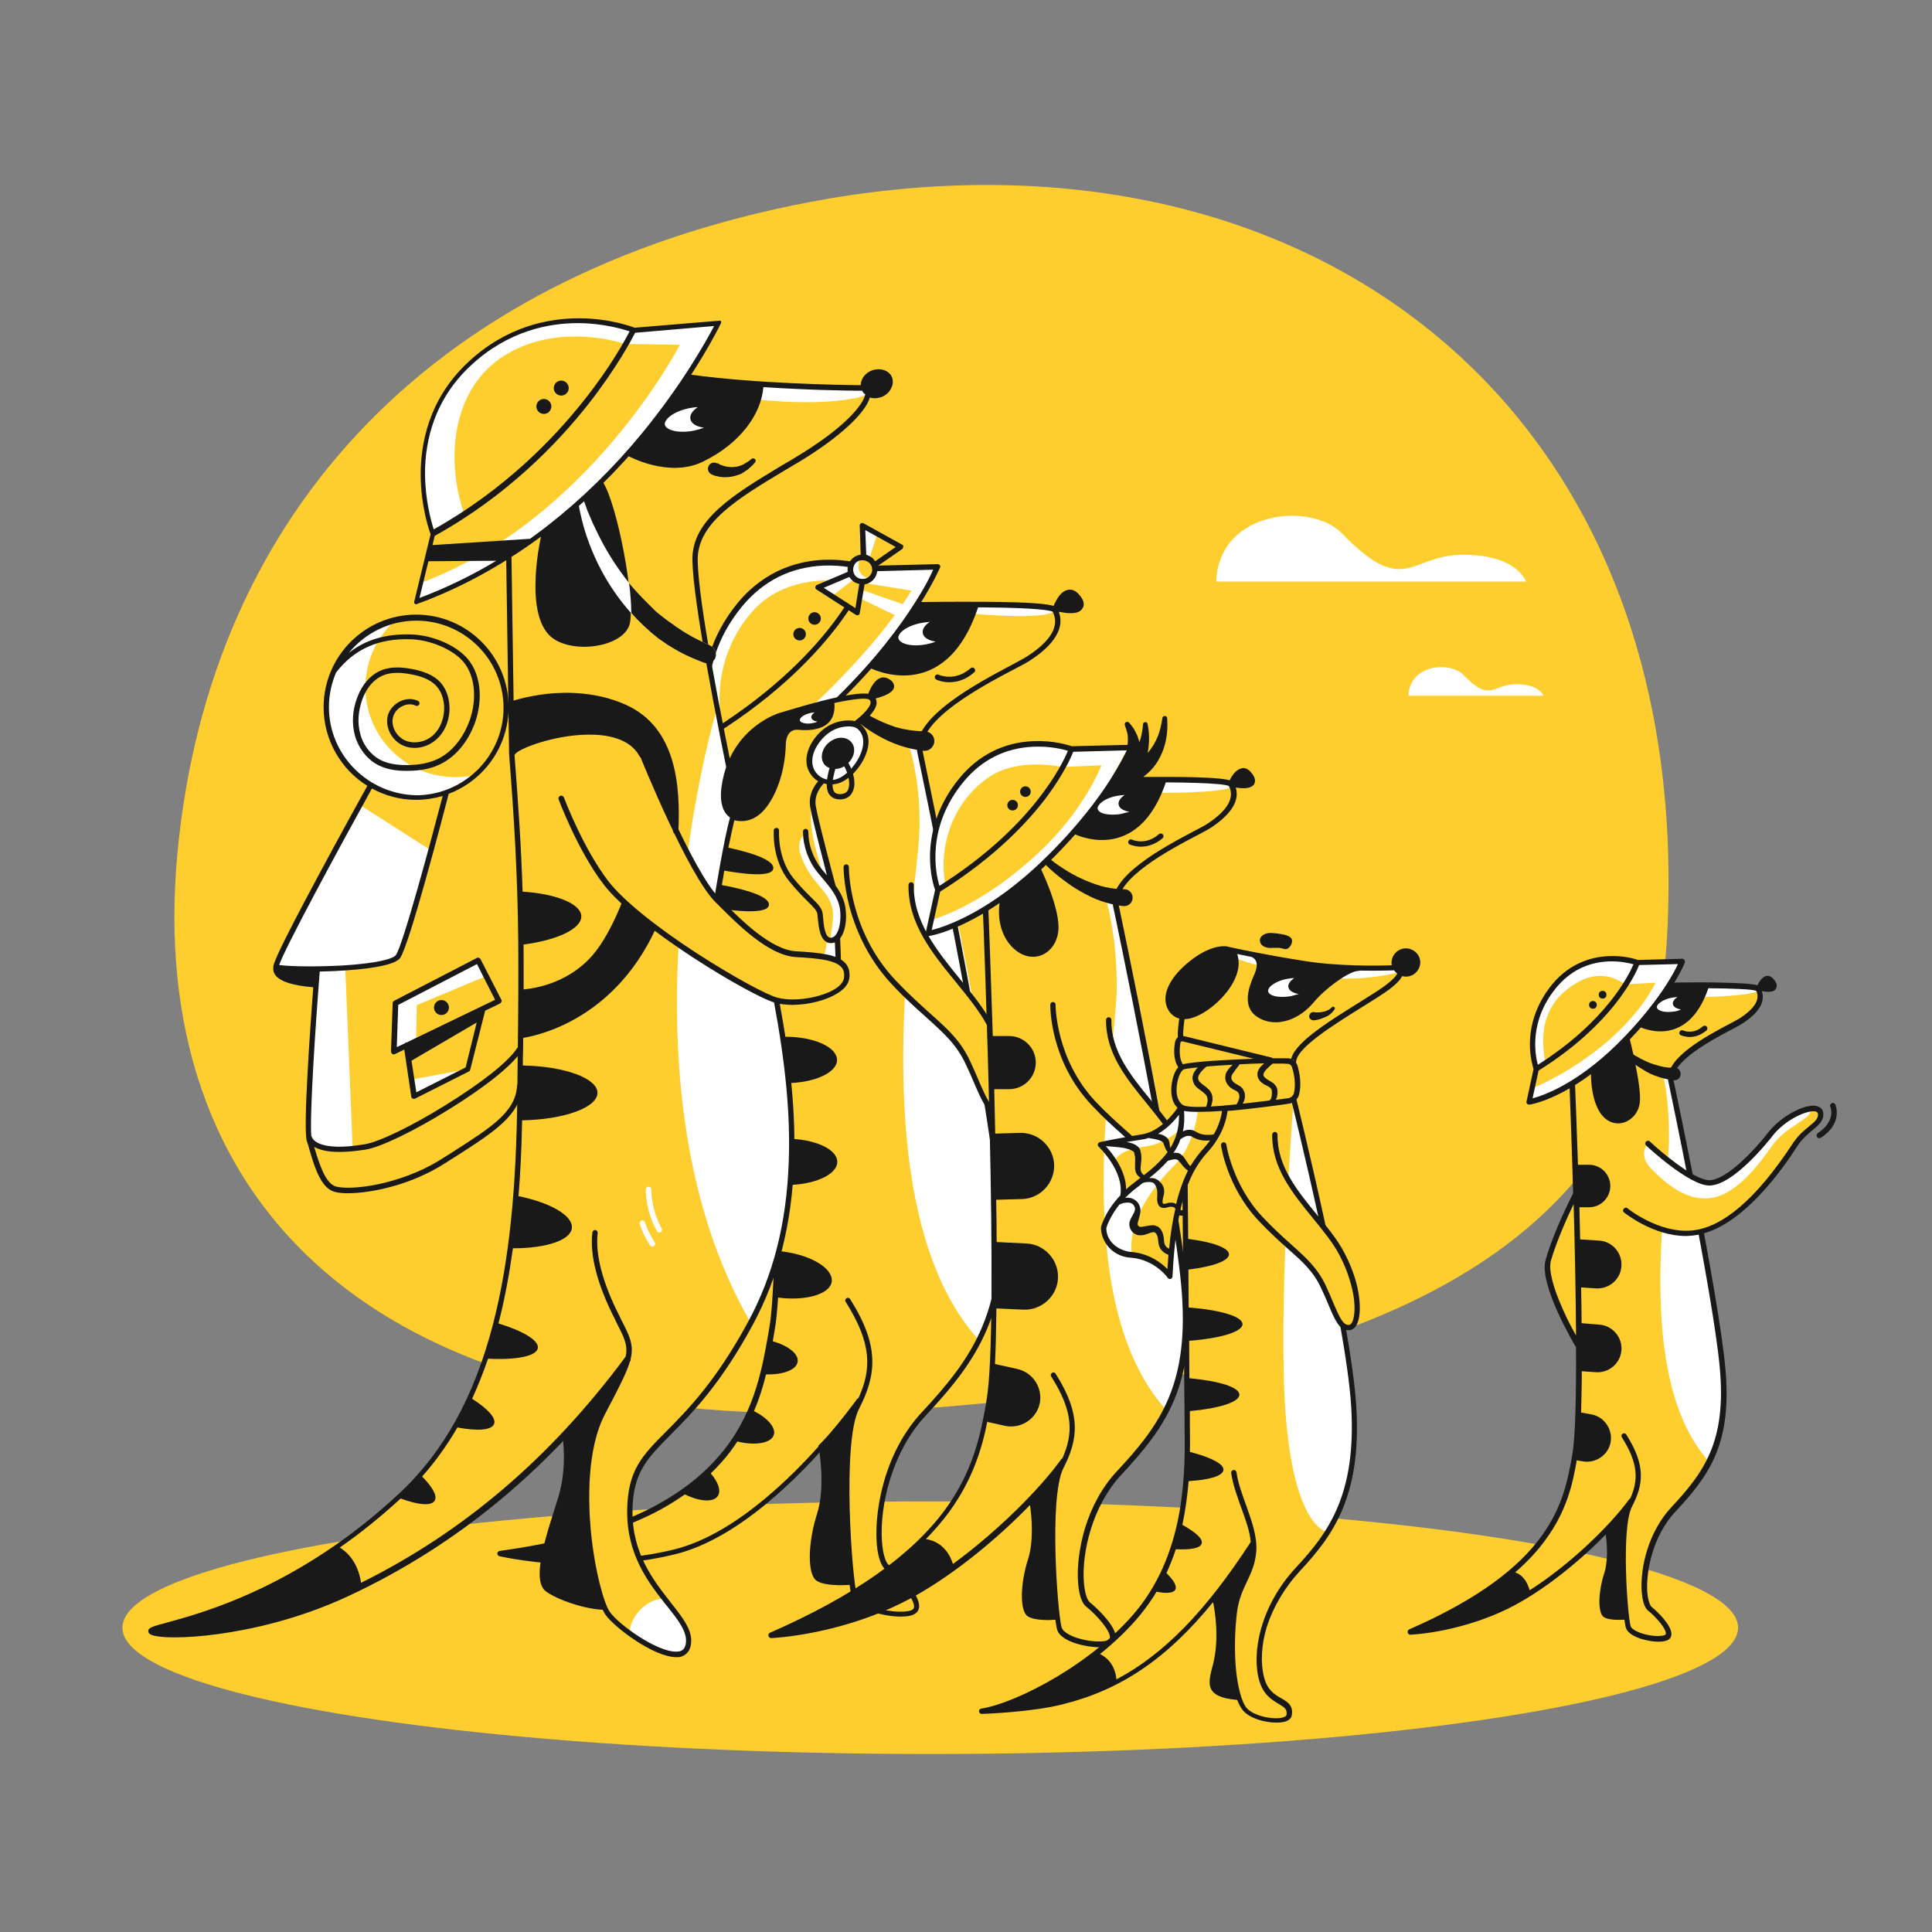 <?xml version="1.0" encoding="utf-8"?>
<!-- Generator: Adobe Illustrator 22.0.0, SVG Export Plug-In . SVG Version: 6.00 Build 0)  -->
<svg version="1.1" id="Layer_3" xmlns="http://www.w3.org/2000/svg" xmlns:xlink="http://www.w3.org/1999/xlink" x="0px" y="0px" viewBox="0 0 800 800" style="enable-background:new 0 0 800 800;" xml:space="preserve">

<rect x="0" y="0" width="800" height="800" fill="#808080" stroke="none"/>

<ellipse cx="385.2" cy="674" rx="334.5" ry="52.3" style="fill:#FECE2F;"/>
<g>
	<path d="M73.5,353C86.9,211.7,180.2,110.4,343.4,82.2c199.3-33.6,358.7,86,346.9,305.6
		c-7.7,141.7-145.5,183.5-310.5,195.6C150.5,600.3,60.1,494.3,73.5,353z" style="fill:#FECE2F;"/>
</g>
<g>
	<path d="M753.3,471.3c-0.4,0-0.7-0.2-0.9-0.5c-0.3-0.5-0.2-1.2,0.3-1.6c7.6-5,5.3-10.7,5.2-10.9
		c-0.3-0.6,0-1.2,0.6-1.5c0.6-0.3,1.2,0,1.5,0.6c0,0.1,3.3,7.7-6,13.7C753.7,471.2,753.5,471.3,753.3,471.3z" style="fill:#1A1A1A;"/>
</g>
<path d="M503.6,240.8h128.3c0,0-3.6-11.1-26-11.1s-24,18.2-50.4-9C543.1,208,504.8,210.9,503.6,240.8z" style="fill:#FFFFFF;"/>
<path d="M583.2,288.1h55.9c0,0-1.6-4.8-11.3-4.8c-9.7,0-10.5,7.9-21.9-3.9C600.4,273.8,583.7,275,583.2,288.1z" style="fill:#FFFFFF;"/>
<g>
	<path d="M387.8,234.6c0,0-15.9,34.2-45,58.8c-29.1,24.6-45.4,30-52.8,30.4l5-20.7c0,0-9.9-28.6,11.9-53.8
		s51.7-14,51.7-14L387.8,234.6z" style="fill:#FECE2F;"/>
	<polygon points="354.4,243.4 378.5,251.8 375.3,257 353.5,246.5 	" style="fill:#FFFFFF;"/>
	<polygon points="357.2,241.3 382.6,245.4 388.3,234.8 359.4,235.5 	" style="fill:#FFFFFF;"/>
	<path d="M352.4,240.9c0,0-25.6-4.9-40.7,12.1C299.1,267.3,296,285,299,299.9l-4.2,3.7c0,0-8.3-24.6,7.6-47.9
		c15.9-23.3,39.2-23.9,52.6-21.7L352.4,240.9z" style="fill:#FFFFFF;"/>
	<path d="M436.7,252.1c2.2,1.9,3.2,8.2-5,15.9c-8.2,7.7-19.8,11.6-26.3,15.9c-6.5,4.3-24.3,14.6-24.1,26.1
		s13.4,63.3,15.3,79.3c1.9,16.1,5.4,26.5,5.4,26.5l11.4,73c0,0,6,41.2-7.1,64.2s-27.3,35.3-32.8,45.2c-5.6,9.9-13.6,33.4-6.5,49.8
		c0,0,13.6,12.3,12.1,18.1c-1.5,5.8-23.1,1.1-25-5s-3-22.6-3-22.6l0.2-39.6l3.9-19.4c0,0-13.5,18.8-26.9,32.2
		c-12.6,12.6-21.9,22.7-51.8,31.6c-22.4,6.7-61.3,0.3-65.7-0.7l29.9-5.2c0,0,25-7.2,39.8-17.4c14.8-10.2,27.7-25.9,34.9-49.9
		s6.5-72.2,6.5-72.2l-0.2-19.2c0,0-8.2-9.7-14.4-26.1c-6.2-16.4-5.2-25-5-26.7s17.9-42.7,17.9-42.7l-2.4-70.2l45.7-41.4l17-22
		C380.6,249.3,434.5,250.3,436.7,252.1z" style="fill:#FECE2F;"/>
	<path d="M397.2,253.6c0,0,38,4.1,39.8-1.2c0,0-7.9-3.3-36-2.3L397.2,253.6z" style="fill:#FFFFFF;"/>
	<path d="M382.2,235.3c0,0-5.4,16.4-37,48.5c-30.8,31.3-53.4,34.7-53.4,34.7s-3.5,7.1-1.7,6.2
		c1.8-0.9,29.3-5.4,61.4-39.4s36.6-50.6,36.6-50.6L382.2,235.3z" style="fill:#FFFFFF;"/>
	<path d="M376,307.5c0,0,6.1,16.9,4.5,40.1c-2.2,31.4-23.3,153.7,24.7,207.2c0,0,13.1-14.1,7.6-73.5
		c-5.5-59.4-31.7-171.6-31.7-171.6L376,307.5z" style="fill:#FFFFFF;"/>
	<g>
		<path d="M338.9,598.6c0,0,3.2,16.7-0.6,28.3c-3.7,11.5-4.2,25.1-0.1,27.7c4,2.6,14.4,1.6,14.4,1.6l-1.3-18.9
			l-0.3-36.5l1.5-16.2L338.9,598.6z" style="fill:#191919;"/>
	</g>
	<path d="M389.2,234.1c-0.2-0.3-0.6-0.5-0.9-0.5h0l-28.6,0.7c-1.3-0.5-8.7-2.9-18.6-2.5c-9.8,0.4-24,3.8-35.6,17.8
		c-11.5,14-14.1,28-14.3,37.2c-0.1,9,1.9,15.3,2.4,16.7l-4.6,20.8c-0.1,0.4,0,0.7,0.3,1c0.2,0.2,0.5,0.3,0.8,0.3c0,0,0.1,0,0.2,0
		c0.3,0,6.5-1,16.9-5.9c9.5-4.5,24.3-13.3,41.1-29.8c16.1-15.7,26.4-29.8,32.1-38.9c6.3-9.9,8.8-15.9,8.9-16.1
		C389.4,234.8,389.4,234.4,389.2,234.1z M293.5,286.9c0.1-8.9,2.7-22.3,13.7-35.7c8.8-10.7,20.2-16.4,33.9-17
		c8-0.3,14.4,1.3,16.9,2.1c-1.1,2.7-4.6,10.4-12.1,20.5c-8.5,11.5-24.2,28.6-50.5,45.2C294.7,299.5,293.4,294.1,293.5,286.9z
		 M378.5,250.1c-5.7,9-15.9,22.9-31.8,38.5c-27,26.4-49,33.3-55.1,34.7l4.1-19c27.1-16.9,43.2-34.5,52-46.3
		c8.1-10.9,11.5-18.9,12.4-21.4l26.3-0.7C385.4,238.3,382.9,243.3,378.5,250.1z" style="fill:#191919;"/>
	<g>
		<path d="M393.1,282.5c-3.1,0-5.2-1-5.4-1.1c-0.6-0.3-0.8-0.9-0.5-1.5s0.9-0.8,1.5-0.5c0.3,0.1,6.7,3,13.2-2.7
			c0.4-0.4,1.2-0.4,1.6,0.1c0.4,0.4,0.4,1.2-0.1,1.6C399.7,281.7,396,282.5,393.1,282.5z" style="fill:#191919;"/>
	</g>
	<g>
		<path d="M350.4,289.6c0.5,0.4,1.2,1,1.8,1.4c0.6,0.5,1.2,0.9,1.8,1.4c1.2,0.9,2.5,1.8,3.8,2.6c2.6,1.6,5.3,3,8.1,4.2
			c1.4,0.6,2.8,1.1,4.2,1.6c0.7,0.3,1.4,0.4,2.1,0.6s1.4,0.4,2.1,0.5c2.9,0.6,5.7,0.9,8.5,0.9l0,0c2.2,0,4.1,1.8,4.1,4
			s-1.8,4.1-4,4.1c-0.1,0-0.3,0-0.5,0c-3.5-0.4-6.9-1.2-10.1-2.3c-0.8-0.3-1.6-0.6-2.4-0.9c-0.8-0.3-1.6-0.7-2.3-1
			c-1.5-0.7-3-1.5-4.4-2.3c-2.9-1.7-5.6-3.5-8.1-5.6c-1.3-1-2.5-2.1-3.7-3.2c-0.6-0.6-1.2-1.1-1.8-1.7c-0.6-0.6-1.1-1.2-1.7-1.8
			c-0.6-0.7-0.6-1.8,0.1-2.5C348.8,288.9,349.8,288.9,350.4,289.6L350.4,289.6z" style="fill:#191919;"/>
	</g>
	<g>
		<circle cx="337.3" cy="256.1" r="2.6" style="fill:#191919;"/>
	</g>
	<g>
		<circle cx="331.1" cy="262.6" r="2.6" style="fill:#191919;"/>
	</g>
	<g>
		<polygon points="357,217.6 373,226.4 360.7,235.3 356.8,231.8 		" style="fill:#FFFFFF;"/>
		<polygon points="363.2,221.3 360,231.2 362.4,233.8 373,226.4 		" style="fill:#FECE2F;"/>
		<polygon points="353.3,236.7 338.8,243.2 355.1,253.7 358,239.4 		" style="fill:#FFFFFF;"/>
		<polygon points="353.5,239.9 344.9,246.5 354.7,253.1 357.2,241.3 		" style="fill:#FECE2F;"/>
		<circle cx="357.2" cy="235.8" r="5.1" style="fill:#FECE2F;"/>
		<g>
			<path d="M356.4,231.4c0.2-0.2,0.4-0.4,0.6-0.6c-1.5,0-2.9,0.7-3.9,2c-1.7,2.2-1.2,5.5,1,7.1c2,1.5,4.8,1.3,6.6-0.4
				c-1.1,0-2.2-0.3-3.2-1C355.2,236.8,354.8,233.6,356.4,231.4z" style="fill:#FFFFFF;"/>
		</g>
		<path d="M373.5,225.5l-15.9-8.8c-0.3-0.2-0.8-0.2-1.1,0c-0.3,0.2-0.6,0.6-0.5,1l0.4,12c0,0-0.1,0-0.1,0
			c-1.6,0.2-3.1,1.1-4.1,2.4c-1,1.3-1.4,2.9-1.2,4.6c0,0,0,0.1,0,0.1l-12.7,5.4c-0.4,0.1-0.6,0.5-0.7,0.9c0,0.4,0.1,0.8,0.5,1
			l16.3,10.5c0.2,0.1,0.4,0.2,0.6,0.2c0.1,0,0.3,0,0.4-0.1c0.3-0.1,0.6-0.5,0.6-0.8l2-11.9c1.6-0.3,3-1.1,4-2.4
			c1-1.3,1.4-2.9,1.2-4.6c0-0.1,0-0.3-0.1-0.4l10.4-7.2c0.3-0.2,0.5-0.6,0.5-1C374.1,226,373.9,225.6,373.5,225.5z M354.2,251.8
			l-13.1-8.4l10.6-4.5c0.4,0.7,1,1.3,1.6,1.8c0.7,0.6,1.6,0.9,2.5,1.1L354.2,251.8z M360.3,238.2c-0.6,0.9-1.6,1.4-2.6,1.5
			c-1,0.1-2.1-0.1-2.9-0.7s-1.4-1.6-1.5-2.6c-0.1-1,0.1-2.1,0.7-2.9c0.6-0.9,1.6-1.4,2.6-1.5c0.2,0,0.4,0,0.6,0
			c0.9,0,1.7,0.3,2.4,0.8l0,0c0.9,0.6,1.4,1.6,1.5,2.6C361.3,236.3,361,237.4,360.3,238.2z M362.4,232.4c-0.4-0.6-0.9-1.2-1.5-1.6
			c-0.7-0.5-1.5-0.9-2.2-1.1l-0.4-10.2l12.6,7L362.4,232.4z" style="fill:#191919;"/>
	</g>
	<path d="M447.4,246.9c-1.8-2.5-3.7-2.9-4.9-2.7c-1.7,0.2-3.3,1.4-4.7,3.7c-0.9,1.5-1.5,2.8-1.5,2.9c0,0,0,0.1,0,0.1
		c-2.5-0.8-9.3-1.6-28.2-1.7c-13.8-0.1-27.5,0.1-27.7,0.1c-0.6,0-1.1,0.5-1.1,1.2c0,0.3,0.2,0.7,0.4,0.9l-19.6,25.1
		c0,0,31.1,16.4,44.9-25c0.7,0,1.3,0,2,0c24.1,0.2,28.2,1.4,28.9,1.8c2.9,5.7-0.5,11.9-10.3,18.3c-1.2,0.8-3.6,2.1-6.6,3.7
		c-14.5,7.7-41.5,21.9-39.2,36.1v0c0.3,1.3,28.4,135,33,183.2c4.5,47.8-10.1,67.6-31.2,90.3c-6.8,7.3-12.1,16.9-15.3,27.7
		c-2.6,8.7-3.8,18.2-3.3,25.9c0.2,3.4,1,9.3,3.8,11.6c5.6,4.6,11.7,11.8,11.7,15.1c0,0.7-0.3,1-0.5,1.2c-1.7,1.4-8.8,1.4-15.4-0.7
		c-4.4-1.4-7.3-3.3-7.8-5.3c-2-6.9-6.2-63.3,0.9-77c7.1-13.9,8.8-25.8-3.7-45.5c-0.3-0.5-1-0.7-1.5-0.3c-0.5,0.3-0.7,1-0.3,1.5
		c10.9,17.3,10.7,27.8,5.3,39.8c-0.2,0.1-0.4,0.2-0.6,0.4c-4.4,6-16.2,21.5-32,35.9c-15.8,14.4-30.7,23.3-44.2,26.5
		c-8.7,2.1-17.2,3.2-25.2,3.7c0.2-6.4-2.2-9.1-3.9-10.3c5.9-1.9,11.3-4,16.4-6.3c6.5-2.9,12.3-6.3,17.6-10c6.1,3,11.8,3.4,13.6,0.7
		c1.5-2.2,0.2-5.8-2.9-9.4c1.7-1.6,3.3-3.3,4.8-5c2.4-2.7,4.4-5.4,6.2-8.2c7.5,1.8,14,0.7,15.1-2.7c1-3-2.5-7-8.2-9.9
		c2.2-5.1,3.8-10.2,5-15.2c7.1,0.2,12.7-1.9,13.1-5.3c0.4-3.2-3.9-6.6-10.3-8.4c0.1-0.8,0.3-1.6,0.4-2.4c0.1-0.8,0.3-1.6,0.4-2.4
		c0.6-3.2,1-7.7,1.4-13.3c11.5,1.5,21.5-1.4,22.2-6.6c0.7-5.3-8.1-10.8-19.7-12.4c-0.6-0.1-1.1-0.1-1.6-0.2
		c0.2-8.2,0.3-17.5,0.3-27.4c0.7,0,1.3,0,2,0c11.8,0,21.3-4.3,21.3-9.6c0-5.3-9.5-9.6-21.3-9.6c-0.7,0-1.4,0-2.1,0
		c-0.1-7.5-0.1-15.3-0.3-23.1c0.8,0,1.5,0.1,2.3,0.1c11.8,0,21.3-4.3,21.3-9.6c0-5.3-9.5-9.6-21.3-9.6c-0.9,0-1.8,0-2.7,0.1
		c-0.2-8.8-0.4-17.6-0.6-26.2c1.1,0.1,2.2,0.1,3.2,0.1c11.8,0,21.3-4.3,21.3-9.6s-9.5-9.6-21.3-9.6c-1.3,0-2.5,0-3.8,0.1
		c-0.2-8-0.4-15.7-0.7-22.8c0.9,0,1.8,0.1,2.7,0.1c11.8,0,17-4.3,17-9.6s-5.2-9.6-17-9.6c-1.1,0-2.2,0-3.3,0.1
		c-0.6-17.2-1-28.3-1-28.7c0-0.6-0.6-1.1-1.2-1.1c-0.6,0-1.1,0.6-1.1,1.2c0,0.8,1.2,30.7,2.3,69.3c-1.3,2.5-12.6,24.9-17.7,42.7
		c-4.4,15.3,18,53.1,19,54.7c0.1,0.2,0.3,0.3,0.5,0.4c0.1,31.7-0.4,58.3-2.4,69.2c-0.1,0.8-0.3,1.6-0.4,2.4
		c-2.7,15.2-6,34.1-20.9,51c-8.1,9.2-18.9,17-32.3,23.2c-15.5,7.2-35.1,12.4-58,15.5c-0.5,0.1-0.9,0.5-1,1c0,0.5,0.3,1,0.9,1.2
		c0.2,0,14.7,3.5,35.2,3.5c11,0,23.9-1,37.1-4.2c13.9-3.3,29.1-12.4,45.2-27.1c12.1-11,21.8-22.6,27.8-30.3
		c-5.3,19.2-1.3,68.5,0.5,74.5c1,3.5,5.6,5.6,9.3,6.8c3.4,1.1,7.6,1.8,11,1.8c2.8,0,5.2-0.4,6.4-1.5c0.9-0.7,1.3-1.7,1.3-2.9
		c0-4.9-7.7-13-12.5-16.9c-1.2-0.9-2.5-4-2.9-10c-1-14.6,4.2-37,18-51.8c21.5-23.1,36.4-43.3,31.8-92c-4.6-48.1-32.5-180.9-33-183.5
		c-2-12.6,25-26.9,38-33.7c3.1-1.6,5.5-2.9,6.8-3.8c7.2-4.7,14.7-11.9,11.6-20c0.8,0.1,1.9,0.4,3.1,0.5c0.7,0.1,1.3,0.1,1.9,0.1
		c2.4,0,3.9-0.6,4.7-1.8C449.2,250.7,448.9,248.9,447.4,246.9z M311.3,458c-6.8-14.9-9.4-25.9-7.8-31.8c4-14,11.9-31,15.6-38.5
		c0.8,28.2,1.5,60.4,1.6,89C318.8,473.1,314.9,466,311.3,458z" style="fill:#191919;"/>
	<g>
		<g>
			
				<ellipse transform="matrix(0.983 -0.184 0.184 0.983 -41.702 74.809)" cx="382.7" cy="262.4" rx="11.9" ry="5.6" style="fill:#FFFFFF;"/>
		</g>
		<path d="M395.4,260L395.4,260c-0.7-3.7-6.7-5.5-13.9-4.1s-12.2,5.2-11.5,8.9c0.5,2.9,4.3,4.6,9.3,4.6
			c1.5,0,3-0.1,4.7-0.4C391.2,267.5,396.1,263.7,395.4,260z M383.5,266.8c-6.3,1.2-11-0.3-11.5-2.5c-0.4-2.1,3.5-5.3,9.8-6.4
			c1.1-0.2,2.2-0.3,3.2-0.4c-2.1,1.4-3.2,3.1-2.9,4.7c0.3,1.8,2.4,3,5.3,3.5C386.2,266.2,384.9,266.5,383.5,266.8z" style="fill:#191919;"/>
	</g>
	<g>
		<path d="M399.2,408c2,2.1,4,4.1,5.6,6.5c2.5,3.9,8,15.4,8.8,16.8c1.2,2.1,1.8,4.4,2.3,6.6c0.9,4.2,1.5,8.5,1.6,12.8
			c0.1,1.9,0,3.9-0.7,5.7s-2.5,3.2-4.5,3.1c-2.7-0.2-4.2-2.9-5.3-5.4c-2-4.5-4-9-5.9-13.4c-1.7-4-3.5-7.9-6.2-11.3
			c-3.3-4.1-7.9-7-12-10.3c-5.1-4-9.7-8.7-13.6-13.9c-3.5-4.7-6.6-10.2-6.3-16c0.2-4,1.9-7.7,3.5-11.3c1.3-2.9,5.3-6.2,7.2-9.2
			c2.9-4.7,3.2-0.7,3.7,2c2.2,12.3,8.7,20.6,13.3,27C393.3,401.4,396.1,404.8,399.2,408z" style="fill:#FECE2F;"/>
	</g>
	<g>
		<path d="M413,461c-4.2,0-6.2-4.6-9.7-12.7c-0.9-2.2-2-4.7-3.3-7.4c-3.8-8.3-9.1-13-16.4-19.6
			c-4.1-3.7-8.8-7.8-14.1-13.5c-10.6-11.2-15.5-23.9-17.8-32.5c-2.4-9.4-2.4-16-2.4-16.3c0-0.6,0.5-1.1,1.1-1.1
			c0.6,0,1.1,0.5,1.1,1.1c0,0.3-0.2,26.4,19.5,47.1c5.3,5.6,9.9,9.7,14,13.4c7.5,6.7,12.9,11.5,16.9,20.3c1.3,2.8,2.4,5.3,3.3,7.5
			c3.6,8.3,5.2,11.7,8.2,11.3c0.7-0.1,1.2-0.8,1.5-1.4c1.3-2.4,1.5-7.1,0.7-12.5c-0.7-4.5-2.4-11.6-6.8-20
			c-3.2-6-7.9-11.8-12.9-17.9c-9.8-12-20-24.4-19.7-40.4c0-0.6,0.5-1.1,1.1-1.1c0,0,0,0,0,0c0.6,0,1.1,0.5,1.1,1.2
			c-0.3,15.1,9.6,27.2,19.1,38.9c5.1,6.2,9.9,12.1,13.2,18.3c4.6,8.6,6.3,16,7.1,20.7c0.9,5.9,0.5,10.9-1,13.8
			c-1,1.9-2.3,2.5-3.2,2.6C413.6,460.9,413.3,461,413,461z" style="fill:#191919;"/>
	</g>
</g>
<g>
	<path d="M705.8,408.2c0,0,21.4-0.4,22.4,1.4c1,1.8,2.4,4.7-2.9,9.2c-5.2,4.5-10.3,7.4-10.3,7.4s-21.3,10.8-22.4,17.4
		s5.1,33.7,5.1,33.7l8.5,44.8c0,0,8.1,38.1,7.6,56.2s-9,35.2-16.7,41.9c-7.8,6.7-13.5,19.3-15.3,27.5c-1.8,8.2,0.3,17.1,1.2,18
		c1,1,9,10,7.6,11.7c-1.4,1.8-15.2,0.6-16.4-4c-1.2-4.6-2.2-37.1-2.1-37.6c0.1-0.5,0.3-11.3,0.3-11.3s-12.1,14.9-26.5,26
		c-14.4,11.1-26.9,17.1-34.8,19.8s-22.1,4.2-22.1,4.2l18.7-10.5l18.8-13.3c0,0,16.1-15.7,20-26.2c4-10.6,6.7-25.1,7-35.6
		c0.3-10.5,0.3-32.5,0.3-32.5s-13.8-21.2-12.8-32.4c1-11.2,12.1-30,12.1-30l-1.4-45.2c0,0,17.5-13.8,20.9-17.3s15.8-19.4,15.8-19.4
		l4.5-4.9L705.8,408.2z" style="fill:#FECE2F;"/>
	<path d="M703.3,412.8c0,0,16.4,0.1,24.3-2.1c0,0,2.6,0.4-0.9-1.2s-22.4-0.7-22.4-0.7L703.3,412.8z" style="fill:#FFFFFF;"/>
	<path d="M688.6,445.1c0,0,2.7,9.7,2.5,27.1c-0.3,19.8-14.7,98.2,16.4,132.8c0,0,8.5-9.1,4.9-47.6
		c-3.5-38.4-20.5-111-20.5-111L688.6,445.1z" style="fill:#FFFFFF;"/>
	<g>
		<path d="M664.6,633.4c0,0,2.1,10.8-0.4,18.3c-2.4,7.5-2.7,16.2-0.1,17.9c2.6,1.7,9.3,1,9.3,1l-0.8-12.2l-0.2-23.6
			l0.9-10.5L664.6,633.4z" style="fill:#191919;"/>
	</g>
	<g>
		<path d="M658.8,443.2c0,0-0.7,13.9,5.6,19.7c5.8,5.2,13.7,0.8,14.6-6.2c0.9-7-4.4-27.4-4.4-27.4
			S667.7,436.6,658.8,443.2z" style="fill:#191919;"/>
	</g>
	<g>
		<path d="M699.7,429.4c-2.1,0-3.5-0.7-3.7-0.7c-0.6-0.3-0.8-0.9-0.5-1.5s0.9-0.8,1.5-0.5c0.2,0.1,4.1,1.8,8.1-1.7
			c0.4-0.4,1.2-0.4,1.6,0.1c0.4,0.4,0.4,1.2-0.1,1.6C704.1,428.8,701.6,429.4,699.7,429.4z" style="fill:#191919;"/>
	</g>
	<g>
		<path d="M672.1,433.6c0.3,0.3,0.7,0.6,1.1,0.9s0.8,0.6,1.2,0.9c0.8,0.6,1.6,1.1,2.5,1.6c1.7,1,3.4,1.9,5.2,2.7
			c1.8,0.8,3.6,1.3,5.5,1.8l1.4,0.3c0.4,0.1,0.9,0.1,1.4,0.2l0.7,0.1c0.2,0,0.4,0,0.7,0l1.4,0h0.2c1.5,0,2.6,1.2,2.5,2.7
			c0,1.5-1.2,2.6-2.7,2.5c-0.1,0-0.2,0-0.3,0l-1.7-0.3c-0.3,0-0.6-0.1-0.8-0.1l-0.8-0.2c-0.6-0.1-1.1-0.3-1.6-0.4l-1.6-0.5
			c-2.1-0.7-4.1-1.6-5.9-2.8c-1.9-1.1-3.6-2.3-5.3-3.6c-0.8-0.7-1.6-1.3-2.4-2.1c-0.4-0.4-0.8-0.7-1.2-1.1s-0.7-0.7-1.1-1.2
			c-0.4-0.4-0.4-1.2,0.1-1.6C671,433.2,671.7,433.2,672.1,433.6L672.1,433.6z" style="fill:#191919;"/>
	</g>
	<g>
		<path d="M695.6,398c0,0-8.6,19.3-23.4,33.1c-14.8,13.8-26.5,21.2-38.3,24.5l2.5-13.8c0,0-6-19.1,6.6-32.6
			c12.6-13.4,28.1-13.6,34.1-10.3L695.6,398z" style="fill:#FECE2F;"/>
		<path d="M672.8,407.6l12.7-0.7c0,0-5.2,11.8-20.2,24.6s-30.2,18.9-30.2,18.9l-2,5.9c0,0,14.7-0.5,37.5-24.4
			s24.9-33.9,24.9-33.9l-18.6,0.9L672.8,407.6z" style="fill:#FFFFFF;"/>
		<path d="M677,398.8l-4.2,8.8c0,0-8-6.9-18.7-1.3c-10.6,5.6-17.7,15.5-14.2,33.6l-3.7,1.9c0,0-7.9-17.5,10.4-37.3
			C655.7,394.7,677,398.8,677,398.8z" style="fill:#FFFFFF;"/>
		<path d="M697.5,397.5c-0.2-0.3-0.6-0.5-0.9-0.5l-18.4,0.5c-1-0.4-5.8-1.9-12.1-1.6c-6.5,0.3-15.7,2.5-23.3,11.6
			c-7.5,9.1-9.2,18.3-9.3,24.3c-0.1,5.7,1.2,9.7,1.5,10.9l-2.9,13.4c-0.1,0.4,0,0.7,0.3,1c0.2,0.2,0.5,0.3,0.8,0.3c0,0,0.1,0,0.2,0
			c0.7-0.1,16.8-2.7,37.7-23.2c20-19.5,26.4-35.1,26.6-35.7C697.7,398.2,697.7,397.8,697.5,397.5z M644.4,409
			c5.6-6.8,12.9-10.5,21.6-10.9c4.7-0.2,8.6,0.7,10.4,1.2c-2,4.6-11.4,23.7-39.6,41.6C635.6,436.7,633.1,422.7,644.4,409z
			 M689.9,407.9c-3.7,5.7-10.3,14.7-20.5,24.7c-16.6,16.2-30.2,21-34.8,22.2l2.5-11.5c17.5-10.9,27.9-22.3,33.6-30
			c5-6.8,7.3-11.8,8-13.7l16.1-0.4C694,401,692.4,404,689.9,407.9z" style="fill:#191919;"/>
		<g>
			<circle cx="663.6" cy="411.9" r="1.6" style="fill:#191919;"/>
		</g>
		<g>
			<circle cx="659.6" cy="416.1" r="1.6" style="fill:#191919;"/>
		</g>
	</g>
	<path d="M734.8,405.9c-1.2-1.6-2.4-1.9-3.2-1.8c-2.1,0.3-3.4,2.9-3.9,3.9c-1.8-0.6-6.3-1-18.4-1.2
		c-8.9-0.1-17.8,0.1-17.9,0.1c-0.6,0-1.1,0.5-1.1,1.2c0,0.3,0.2,0.7,0.4,0.9L678.5,425c0,0,19.9,10.5,28.9-15.8
		c10,0.1,18.3,0.4,19.8,1.1c1.7,3.4-0.5,7.2-6.6,11.2c-0.7,0.5-2.3,1.3-4.3,2.4c-9.5,5-27.1,14.3-25.5,23.8v0
		c0.2,0.9,18.4,87.3,21.3,118.4c2.9,30.8-6.5,43.5-20.1,58.1c-9.4,10.1-12.9,24.8-12.2,34.9c0.2,2.7,0.8,6.3,2.6,7.8
		c3.5,2.8,7.4,7.4,7.4,9.5c0,0.3-0.1,0.4-0.2,0.5c-0.9,0.7-5.2,0.9-9.6-0.5c-2.7-0.9-4.5-2-4.8-3.1c-1.3-4.4-4-40.7,0.6-49.5
		c4.7-9.1,5.8-16.9-2.4-29.8c-0.3-0.5-1-0.7-1.5-0.3c-0.5,0.3-0.7,1-0.3,1.5c6.9,10.9,6.8,17.7,3.5,25.2c-0.1,0.1-0.3,0.2-0.4,0.3
		c-8,11-24.5,27.1-41.3,37.8c-1.5-5.3-4.4-6.9-6-7.4c5-4.4,9.3-8.9,12.7-13.7c8.8-12,11.2-23.4,12.8-32.7l2.4,0.4
		c5.3,1,10.6-2.5,11.6-7.8l0,0c1-5.3-2.5-10.6-7.8-11.6l-4.4-0.8c0.1-5.1,0.3-10.9,0.3-17.1l5.8,0.4c5.4,0.4,10.2-3.7,10.6-9.1l0,0
		c0.4-5.4-3.7-10.2-9.1-10.6l-7.4-0.6c0-4.9-0.1-9.8-0.2-14.8l6.2,0.4c5.5,0.3,10.2-3.8,10.5-9.3l0,0c0.3-5.5-3.8-10.2-9.3-10.5
		l-7.8-0.5c-0.1-4.5-0.2-9-0.3-13.3h4c4.9,0,8.8-4,8.8-8.8l0,0c0-4.9-4-8.8-8.8-8.8h-4.6c-0.6-18.1-1.1-31.4-1.2-33
		c0-0.6-0.5-1.1-1.2-1.1c-0.6,0-1.1,0.6-1.1,1.2c0,0.5,0.8,19.8,1.5,44.7c-1,2-8.2,16.2-11.4,27.6c-2.9,10.1,11.7,34.6,12.3,35.7
		c0.1,0.1,0.2,0.2,0.3,0.3c0.1,20.4-0.3,37.5-1.5,44.4l-0.1,0.6c-3.5,19.4-8.2,46.1-67.5,72c-0.5,0.2-0.7,0.7-0.6,1.3
		c0.1,0.5,0.6,0.9,1.1,0.9h0c0.2,0,23.1-0.9,45-13.2c16.4-9.2,33.4-24.6,43.5-36.6c-2.9,13.4-0.4,43.1,0.7,46.8
		c0.7,2.4,3.8,3.9,6.3,4.7c2.3,0.7,5,1.2,7.2,1.2c1.9,0,3.5-0.3,4.4-1c0.7-0.5,1-1.3,1-2.2c0-3.7-5.9-9.4-8.2-11.2
		c-0.6-0.5-1.5-2.5-1.8-6.2c-0.6-9.3,2.7-23.7,11.6-33.2c14-15,23.7-28.1,20.7-59.8c-2.9-31.1-20.9-116.7-21.4-118.7
		c-1.3-7.9,16.1-17,24.4-21.4c2-1,3.6-1.9,4.4-2.5c8.1-5.3,8.9-10,7.7-13.2c1,0.2,1.9,0.3,2.6,0.3c2.2,0,2.9-0.7,3.2-1.2
		C736,408.4,735.8,407.3,734.8,405.9z M647.2,542.3c-4.3-9.6-6-16.6-5-20.3c2.4-8.2,6.8-18,9.4-23.4c0.5,17.3,0.9,36.8,1,54.4
		C651.2,550.5,649.1,546.6,647.2,542.3z" style="fill:#191919;"/>
	<g>
		<path d="M681.6,473.1c0,0,15.5,13.8,22,15.7c6.5,1.9,10.3-1.3,10.3-1.3l11.2-8.8l7.7-8.4c0,0,5.2-7.3,10.8-9.1
			s10.6-3,10.3,0.6c-0.4,3.5-6.5,6.9-6.5,6.9l-3.9,5c0,0-11.2,17.2-22.4,27.1c-11.2,9.9-17.5,9.9-23.5,9.9c-6,0-20.5-4.9-24.5-9.5
			c0,0-6-7.1-1.7-17C675.6,474.2,681.6,473.1,681.6,473.1z" style="fill:#FECE2F;"/>
		<path d="M682.3,473.5c0,0-4.3,4.7,1.5,10.5s15.3,14.7,26.9,11.6c11.6-3.2,21.5-19.3,24.1-22.5
			c5.7-7,14.4-9.4,15.1-13.3c0,0-5.4-1.3-15.3,7.7c-9.9,9-14.5,21.4-26.9,22.5C698.7,490.7,682.3,473.5,682.3,473.5z" style="fill:#FFFFFF;"/>
		<g>
			<path d="M698.1,511.8c-13.4,0-25-9.3-25.6-9.7c-0.5-0.4-0.6-1.1-0.1-1.6c0.4-0.5,1.1-0.6,1.6-0.1
				c0.1,0.1,13.1,10.5,26.8,9.1c12.6-1.3,26.5-13.2,41.2-35.5c0.5-0.8,0.9-1.4,1.2-1.7c1.9-2.7,4.1-4.4,5.9-5.9
				c2.5-2,3.7-3.2,3.7-4.9c0-0.6-0.3-1-0.8-1.2c-3.1-1-12.6,3.1-18,10c-1.6,2.1-16.3,20.6-26.2,20.6c-8.3,0-25.5-15.9-26.2-16.6
				c-0.4-0.4-0.5-1.1,0-1.6c0.4-0.4,1.1-0.5,1.6,0c4.7,4.4,18.4,16,24.6,16c7.1,0,19.1-12.9,24.4-19.8c5.4-6.9,15.7-12.3,20.4-10.8
				c1.5,0.5,2.4,1.6,2.4,3.2c0.1,2.9-2.1,4.7-4.5,6.7c-1.8,1.5-3.7,3.1-5.5,5.5c-0.2,0.3-0.6,0.9-1.1,1.6
				c-2.4,3.7-8.1,12.3-15.7,20.2c-9.5,9.9-18.6,15.4-27.2,16.3C700,511.7,699.1,511.8,698.1,511.8z" style="fill:#191919;"/>
		</g>
	</g>
	<g>
		<g>
			<ellipse transform="matrix(0.983 -0.184 0.184 0.983 -64.65 134.448)" cx="693" cy="416" rx="7.7" ry="3.6" style="fill:#FFFFFF;"/>
		</g>
		<path d="M701.1,414.4c-0.2-1.2-1.3-2.2-3.2-2.7c-1.6-0.4-3.7-0.4-5.8,0c-2.1,0.4-4,1.2-5.4,2.2
			c-1.5,1.1-2.2,2.4-2,3.6c0.3,1.9,2.8,3,6,3c0.9,0,1.9-0.1,3-0.3c2.1-0.4,4-1.2,5.4-2.2C700.7,416.9,701.4,415.6,701.1,414.4z
			 M693.5,418.8c-4,0.7-7.1-0.2-7.4-1.6c-0.1-0.7,0.4-1.5,1.5-2.2c1.2-0.9,2.9-1.6,4.9-1.9c0.7-0.1,1.4-0.2,2.1-0.3
			c-1.3,0.9-2.1,2-1.9,3c0.2,1.1,1.5,1.9,3.4,2.2C695.2,418.4,694.4,418.7,693.5,418.8z" style="fill:#191919;"/>
	</g>
</g>
<g>
	<path d="M468.1,309.4c0,0-13.9,28.6-37.6,49.3c-23.6,20.6-38.8,25.9-46.3,26.9l4.5-17.7c0,0-8.3-21.8,7.5-42.7
		c15.9-20.9,39.4-17.7,46.7-14.7L468.1,309.4z" style="fill:#FECE2F;"/>
	<path d="M442.9,310.4l23.9-0.3c0,0-16.3,33.6-37.6,50.3c-21.2,16.6-34.1,24.9-45.1,25.1l1.2-4.5
		c0,0,20.5-4.9,45.5-28.6c18.4-17.4,25.3-35.5,25.3-35.5l-16.6,0.7L442.9,310.4z" style="fill:#FFFFFF;"/>
	<path d="M439.7,317.6c0,0-17.7-4.1-29.9,4c-14.2,9.4-21.4,27.1-18.4,44.3l-2.7,2c0,0-9-20.2,6.5-41.1
		s36.5-20.4,47.7-16.4L439.7,317.6z" style="fill:#FFFFFF;"/>
	<path d="M480.2,322.7c0,0,28.4-0.4,29.7,1.9c1.3,2.2,2.2,8.2-4.9,14c-7.1,5.8-21.5,12.1-26.9,16.4
		c-5.4,4.3-17.9,6.5-14.6,25.6c3.4,19,11,56.6,12.7,65.7s4.7,23.3,4.7,23.3l6.3,38.1c0,0,6.9,39.6,1.7,59
		c-5.2,19.4-15.1,32.1-21.1,37.9c-6,5.8-17.9,23.3-19.2,35.3c-1.3,11.9,0.2,23,1.9,24.3s11.2,10.5,9.9,14.7s-12.7,1.1-12.7,1.1
		s-9.7-1.9-10.1-8.8c-0.4-6.9-1.9-38.4-1.9-38.4l4.1-28.2c0,0-12.5,17.4-23.7,26.3c-11.2,9-21.8,17.7-21.8,17.7l-12.5-10.8
		c0,0,14.7-15.1,20-29.5c5.2-14.4,9.1-37.1,9.3-58.6s0-30.6,0-30.6l-1.3-81.2l-1.5-62.3c0,0,15.9-9.9,28.4-22.8
		c6.7-7,24.3-30.3,24.3-30.3L480.2,322.7z" style="fill:#FECE2F;"/>
	<path d="M475,328.3c0,0,32.8,0.4,34.8-2.6c0,0,3.1-0.4-1.4-1.7s-28.2-1.3-28.2-1.3L475,328.3z" style="fill:#FFFFFF;"/>
	<path d="M457.8,371.8c0,0,4.9,15.2,4.6,38.2c-0.4,26.2-20.8,127.9,20.4,173.7c0,0,11.2-12.1,6.5-63
		c-4.7-50.9-27.2-147-27.2-147L457.8,371.8z" style="fill:#FFFFFF;"/>
	<path d="M469.2,308.9c-0.2-0.3-0.6-0.5-0.9-0.5l-24.5,0.6c-1.2-0.4-7.5-2.5-15.9-2.1c-8.5,0.3-20.6,3.2-30.6,15.3
		c-9.9,12-12.1,24-12.2,32c-0.1,7.6,1.6,13,2.1,14.3l-3.9,17.8c-0.1,0.4,0,0.7,0.3,1c0.2,0.2,0.5,0.3,0.8,0.3c0,0,0.1,0,0.2,0
		c0.9-0.1,22.1-3.6,49.7-30.6c13.8-13.5,22.6-25.6,27.5-33.3c5.4-8.4,7.5-13.6,7.6-13.8C469.5,309.6,469.4,309.2,469.2,308.9z
		 M399,323.7c7.5-9.1,17.3-14,28.9-14.5c6.6-0.3,12.1,1,14.3,1.7c-2.3,5.5-14.6,31.5-53.2,55.9C387.4,361.7,383.4,342.6,399,323.7z
		 M459.9,322.6c-4.9,7.7-13.6,19.6-27.3,32.9c-22.7,22.2-41.4,28.3-46.8,29.6l3.5-15.9c23.2-14.5,37-29.6,44.5-39.7
		c6.8-9.3,9.8-16.1,10.6-18.2l22.2-0.6C465.6,312.8,463.4,317,459.9,322.6z" style="fill:#191919;"/>
	<g>
		<path d="M414,373.3c0,0-2.5,12,5.9,19.6c7.7,6.9,17.1,2.2,18.3-7.1c1.2-9.3-7.7-27.1-7.7-27.1S425.9,364.5,414,373.3z
			" style="fill:#191919;"/>
	</g>
	<g>
		<path d="M444.3,345.1c0,0,27.2,14.3,38.9-22.5l-21.5,0.3L444.3,345.1z" style="fill:#191919;"/>
	</g>
	<g>
		<g>
			
				<ellipse transform="matrix(0.983 -0.184 0.184 0.983 -53.34 90.876)" cx="463.6" cy="333.2" rx="10.2" ry="4.8" style="fill:#FFFFFF;"/>
		</g>
		<path d="M474.4,331.1c-0.6-3.2-5.7-4.7-11.9-3.5c-2.8,0.5-5.3,1.5-7.2,2.8c-2,1.5-3,3.2-2.7,4.8
			c0.3,1.6,1.8,2.9,4.2,3.5c1.1,0.3,2.4,0.4,3.8,0.4c1.3,0,2.6-0.1,3.9-0.4c2.8-0.5,5.3-1.5,7.2-2.8
			C473.8,334.5,474.7,332.8,474.4,331.1z M464.3,337c-2.5,0.5-5,0.4-6.9,0c-1.7-0.4-2.7-1.2-2.9-2.1c-0.1-0.9,0.6-1.9,1.9-2.9
			c1.6-1.2,3.9-2.1,6.5-2.5c1-0.2,1.9-0.3,2.8-0.3c-1.8,1.2-2.8,2.7-2.5,4c0.3,1.5,2,2.5,4.5,3C466.5,336.4,465.4,336.7,464.3,337z" style="fill:#191919;"/>
	</g>
	<g>
		<path d="M472.5,350.6c-2.7,0-4.5-0.9-4.7-0.9c-0.6-0.3-0.8-0.9-0.5-1.5s0.9-0.8,1.5-0.5c0.2,0.1,5.6,2.5,11.1-2.3
			c0.4-0.4,1.2-0.4,1.6,0.1c0.4,0.4,0.4,1.2-0.1,1.6C478.2,349.8,475,350.6,472.5,350.6z" style="fill:#191919;"/>
	</g>
	<g>
		<path d="M435.3,356.1c1.1,0.9,2.2,1.7,3.4,2.5c1.2,0.8,2.4,1.6,3.6,2.3c2.4,1.5,5,2.7,7.5,3.8c2.6,1.1,5.2,2,7.8,2.6
			c1.3,0.3,2.7,0.5,4,0.7c1.3,0.1,2.6,0.2,3.9,0.2h0c1.9,0,3.5,1.5,3.5,3.5c0,1.9-1.5,3.5-3.5,3.5c-0.1,0-0.3,0-0.4,0
			c-1.6-0.2-3.2-0.4-4.7-0.8c-1.5-0.4-3.1-0.8-4.5-1.3c-2.9-1-5.7-2.4-8.3-3.9c-2.7-1.5-5.2-3.2-7.5-5c-1.2-0.9-2.4-1.8-3.5-2.8
			c-1.2-1-2.2-1.9-3.3-3c-0.6-0.6-0.6-1.5,0-2.1C433.8,355.7,434.7,355.6,435.3,356.1L435.3,356.1z" style="fill:#191919;"/>
	</g>
	<g>
		<circle cx="424.6" cy="327.8" r="2.2" style="fill:#191919;"/>
	</g>
	<g>
		<circle cx="419.3" cy="333.4" r="2.2" style="fill:#191919;"/>
	</g>
	<path d="M518.5,320.4c-1.6-2.2-3.1-2.5-4.2-2.3c-0.5,0.1-3.1,0.6-5.1,5c-2.4-0.7-8.4-1.3-23.9-1.4c-4.1,0-8.3,0-11.9,0
		c2.4-1.8,4.5-4,6-6.5c1.7-2.8,2.8-5.8,3.4-8.8c0.6-3,0.7-6,0.5-9c0-0.5-0.4-0.9-0.9-0.9c-0.6-0.1-1,0.3-1.1,0.9l0,0
		c-0.4,2.8-1,5.5-2.1,8c-1,2.4-2.4,4.6-4,6.4c0.4-1.7,0.5-3.4,0.6-5.1c0-1.2,0-2.3-0.1-3.5c-0.1-1.2-0.3-2.2-0.5-3.4
		c-0.1-0.4-0.4-0.8-0.9-0.8c-0.6,0-1,0.4-1,0.9v0.1c-0.1,1-0.2,2.1-0.4,3.1c-0.2,1-0.4,2.1-0.7,3c-0.1,0.4-0.3,0.8-0.4,1.2
		c-0.3-1-0.6-2.1-1-3s-0.9-1.8-1.4-2.7c-0.3-0.4-0.6-0.8-0.9-1.2c-0.3-0.4-0.6-0.7-1-1.2c-0.3-0.3-0.7-0.4-1.2-0.2
		c-0.5,0.2-0.7,0.8-0.5,1.3l0,0.1c0.1,0.3,0.3,0.7,0.4,1.2c0.1,0.4,0.3,0.8,0.4,1.2c0.2,0.8,0.4,1.6,0.4,2.5c0.1,1.4,0,2.8-0.3,4.1
		c0,0.3,0,0.6,0,0.8c0,2.2-0.9,3.8-2.3,5.5c1.2-1.4,0,0-0.2,0.4c-0.3,0.4-0.5,0.9-0.8,1.3c-0.4,0.8-0.9,1.6-1.2,2.5
		c-0.3,0.7-0.6,1.3-0.9,2c-0.6,0.1-1,0.6-1,1.1c0,0.2,0.1,0.4,0.2,0.6c-0.3,0.6-0.6,1.2-0.9,1.8l0,0c0.1,0.1,0.3,0.2,0.5,0.3
		c0.8,0.5,1.7,0.7,2.7,0.6l0.1,0h0.1l0.2,0c0.1,0,0.3,0,0.4-0.1c0.2,0,0.4-0.1,0.7-0.1c0.4-0.1,0.9-0.2,1.3-0.4
		c0.8-0.3,1.6-0.6,2.4-0.9c0.6-0.3,1.1-0.5,1.6-0.8c18.7-0.2,37,0.2,39.3,1.5c2.4,4.8-0.5,10-8.8,15.5c-1,0.7-3.1,1.8-5.6,3.1
		c-12.5,6.6-35.6,18.8-33.6,31.1v0c0.3,1.2,24.3,115.6,28.2,156.9c3.8,40.9-8.6,57.8-26.7,77.2c-5.9,6.3-10.4,14.5-13.2,23.7
		c-2.2,7.5-3.3,15.6-2.8,22.2c0.2,2.9,0.9,8.1,3.3,10c4.8,3.9,10,10,9.9,12.8c0,0.5-0.2,0.8-0.4,0.9c-1.5,1.2-7.4,1.1-13-0.6
		c-3.7-1.2-6.1-2.8-6.6-4.4c-1.7-5.9-5.3-54.1,0.7-65.9c6.1-11.9,7.6-22.2-3.2-39.2c-0.3-0.5-1-0.7-1.5-0.3c-0.5,0.3-0.7,1-0.3,1.5
		c9.3,14.7,9.1,23.7,4.6,33.9c-0.2,0.1-0.4,0.2-0.5,0.4c-9,12.4-26.2,29.7-44.8,43.3c-2.6-8.1-8.4-9.9-11.2-10.3
		c3.6-3.7,6.8-7.4,9.6-11.2c9.9-13.6,13.7-26.6,15.9-37.8c0,0.1,0,0.3,0,0.5l7.2,1.6c6.5,1.4,12.9-2.7,14.4-9.1l0,0
		c1.4-6.5-2.7-12.9-9.1-14.4l-9.4-2.1c0.3-6.5,0.5-14.3,0.6-23l11.2,0.5c7.5,0.3,14-5.6,14.3-13.1c0.3-7.5-5.6-14-13.1-14.3
		l-12.3-0.6c0-5.7-0.1-11.6-0.2-17.5l10.7-0.3c7.5-0.2,13.5-6.6,13.3-14.1l0,0c-0.2-7.5-6.6-13.5-14.1-13.3l-10.3,0.3
		c-0.1-6.2-0.3-12.4-0.4-18.4h6.2c6.1,0,11-5,11-11l0,0c0-6.1-5-11-11-11h-6.8c-0.9-28.1-1.7-49.3-1.8-51.8c0-0.6-0.6-1.1-1.2-1.1
		c-0.6,0-1.1,0.6-1.1,1.2c0.1,1.7,6.9,172.5,1.5,202.4l-0.1,0.8c-2.2,12.5-5,28-16.9,44.4c-14,19.1-37.8,35.9-72.7,51.2
		c-0.5,0.2-0.7,0.7-0.6,1.3c0.1,0.5,0.6,0.9,1.1,0.9h0c0.3,0,30.5-1.2,59.5-17.4c17-9.5,34.6-24.2,47.7-37.7
		c0.6,4.1,1.7,14.6-0.8,22.4c-3.2,9.9-3.6,21.5-0.1,23.7c2.8,1.8,9.1,1.6,11.4,1.4c0.3,1.9,0.5,3.3,0.7,4c0.9,3.1,4.9,4.9,8.1,5.9
		c2.9,0.9,6.5,1.5,9.5,1.5c2.4,0,4.5-0.4,5.6-1.3c0.8-0.6,1.2-1.6,1.2-2.7c0-4.3-6.4-11-10.8-14.6c-1-0.8-2.1-3.4-2.5-8.4
		c-0.9-12.4,3.6-31.6,15.4-44.3c18.5-19.9,31.2-37.1,27.3-79c-3.9-41.2-27.8-154.9-28.3-157.2c-1.7-10.7,21.4-22.9,32.5-28.7
		c2.7-1.4,4.7-2.5,5.8-3.2c6-4,12.3-9.9,10.2-16.6c1.2,0.2,2.3,0.3,3.2,0.3c2.8,0,3.9-1,4.3-1.5C520,323.6,519.8,322.1,518.5,320.4z
		 M412.7,539.8c0-1,0-2.1,0-3.2C412.7,537.6,412.7,538.7,412.7,539.8z" style="fill:#191919;"/>
	<g>
		<path d="M458.8,424.5c0.2,0.8,2.5,13.9,9.4,21.5c7,7.6,20.6,27.3,22.8,34.5c2.1,7.2,3.6,21.2-1,21.5
			c-4.6,0.4-9.6-14.1-9.6-14.1s-5.2-13.2-14.7-18.7c-9.4-5.5-24.7-23.6-27.6-38.1C435.3,416.8,455.6,412.4,458.8,424.5z" style="fill:#FECE2F;"/>
		<g>
			<path d="M489.5,503.4c-3.7,0-5.5-4-8.4-11c-0.8-1.9-1.7-4-2.8-6.3c-3.2-7.1-7.8-11.1-14-16.7
				c-3.5-3.1-7.5-6.7-12.1-11.6c-17.5-18.4-17.3-40.9-17.3-41.8c0-0.6,0.5-1.1,1.1-1.1l0,0c0.6,0,1.1,0.5,1.1,1.1
				c0,0.2-0.1,22.5,16.7,40.3c4.6,4.8,8.5,8.3,12,11.4c6.4,5.7,11.1,9.9,14.5,17.4c1.1,2.4,2,4.5,2.8,6.4c3,7.1,4.4,9.9,6.8,9.6
				c0.5-0.1,0.9-0.6,1.2-1.1c1.9-3.7,1.5-15-5.2-27.7c-2.7-5.2-6.8-10.1-11-15.3c-8.4-10.3-17.1-20.9-16.9-34.7
				c0-0.6,0.5-1.1,1.1-1.1c0,0,0,0,0,0c0.6,0,1.1,0.5,1.1,1.2c-0.2,12.9,8.2,23.2,16.4,33.2c4.4,5.3,8.5,10.3,11.3,15.7
				c3.9,7.4,5.5,13.8,6,17.8c0.7,5.1,0.4,9.4-0.9,11.9c-0.9,1.7-2.1,2.2-2.9,2.3C490,503.4,489.8,503.4,489.5,503.4z" style="fill:#191919;"/>
		</g>
	</g>
</g>
<g>
	<g>
		<path d="M580.9,401.5c0-0.9-9.3-0.6-9.3-0.6l-22.8-0.4l-30.6-5l-9.9-1.5l-19,26.3l-0.4,9.3l36.8,9.1h9.9
			c0,0,3.5-6.7,7.8-9.7c4.3-3,23.9-15.7,23.9-15.7S580.7,405.8,580.9,401.5z" style="fill:#FECE2F;"/>
	</g>
	<g>
		<path d="M509,396.2c3,0,36.2,15.1,70.6,6.3l1.3-1.1l-36.4-1.9l-36.2-5.6L509,396.2z" style="fill:#FFFFFF;"/>
	</g>
	<g>
		<path d="M535.6,455.4l8,32.3l4.5,20.7l10.5,54.7c0,0,4.7,28.6,0.9,45.7c-3.7,17.2-13.6,31.7-17.5,36
			c-3.9,4.3-17.4,17.4-19.8,34.3s3.4,22.6,6.2,24.1c2.8,1.5,6.5,5,5,8c-1.5,3-10.8,0.6-10.8,0.6s-7.3-0.2-10.1-9.5
			c-2.8-9.3-1.5-35.6-1.5-35.6l4.3-11.6c0,0,4.5-10.1,3.5-16.4c0,0-11.2,18.3-19.2,27.1c-8,8.8-22.8,24.1-38.8,31.4l-7.3-12.7
			c0,0,13.8-9.7,22.9-23.5c9.1-13.8,13.8-33.1,14.2-42.4c0.4-9.3,0.7-43.4,0.7-43.4l-0.6-60.1l-0.1-26.9l2.7-13.6l14.2-15.9
			L535.6,455.4z" style="fill:#FECE2F;"/>
	</g>
	<g>
		<path d="M535.7,455c0,0-5,61.5-4.2,111.1c1,67.1,18.3,68.3,18.3,68.3s15-18.7,10.3-58.2
			C555.4,536.6,535.7,455,535.7,455z" style="fill:#FFFFFF;"/>
	</g>
	<path d="M582.1,392.7c-3.2,0-5.9,2.7-5.9,5.9c0,0.4,0,0.7,0.1,1.1c-5.6,0.2-21.9,0.5-36.3-1.8
		c-16.6-2.6-29.3-5.4-31.1-5.8c-0.5-0.1-1-0.3-1.6-0.3c-3.6-0.1-9.6,1.4-17.3,8.5c-6.2,5.8-8.7,11.9-6.8,16.7
		c0.9,2.4,2.8,4.1,5.1,4.8c-0.3,2.1-0.7,5-0.6,7.8c0,0.6,0.5,1.1,1.1,1.1c0,0,0,0,0,0c0.6,0,1.1-0.5,1.1-1.2c0-2.7,0.3-5.5,0.6-7.5
		c5.1,0,12.7-5,17.7-11.5c4-5.2,5.5-10.5,4.3-14.8c-0.1-0.3-0.1-0.5-0.3-0.7c1.6,0.3,3.5,0.7,5.8,1.2c0,0,0.2,0,0.3,0.1
		c0.4,0.1,1.2,0.6,1.7,1.5c0.6,1.2,0.5,2.8-0.3,4.9c-0.1,0.4-0.3,0.8-0.5,1.2c-1.9,4.5-5.3,13,1.6,17.3c2.2,1.4,4.7,2.1,7.4,2.1
		c5.5,0,11.3-2.9,15.9-8.4c4.8-5.7,13.7-12.1,17.7-12.8c0.5,0,0.8-0.1,0.9-0.1c0.1,0,0.2,0,0.3-0.1c6.6,0.1,11.9,0,14.3-0.1
		c0.3,0.5,0.8,1,1.3,1.3c-0.6,1.2-2.4,3.4-8.5,7.4c-2.4,1.5-4.9,3.1-7.6,4.8c-13.5,8.4-27.5,17.2-28,24.1c0,0.6,0.4,1.2,1,1.2
		c0,0,0,0,0.1,0c0.6,0,1.1-0.4,1.1-1c0.4-5.8,15.2-15,27-22.4c2.7-1.7,5.2-3.2,7.6-4.8c5.2-3.3,8.2-6,9.3-8.2c0.5,0.1,1,0.2,1.6,0.2
		c3.2,0,5.9-2.7,5.9-5.9C588.1,395.3,585.4,392.7,582.1,392.7z" style="fill:#191919;"/>
	<g>
		<g>
			<path d="M535.6,438.8l-9.3,0.3l-17.8-4.5l-19.6-4.9c0,0-2.2,3.4-1.7,6.9s2.2,5.2,2.2,5.2s-3.8,5.3-3.4,9.8
				c0.4,4.5,4.1,7.1,4.7,7.3c0.6,0.2,10.9,0.4,10.9,0.4l17.9-1.5c0,0,15.1-1.7,16.6-3.4c1.5-1.8,1.8-6.3,1-10.1
				C536.4,440.4,535.6,438.8,535.6,438.8z" style="fill:#FECE2F;"/>
		</g>
		<g>
			<path d="M507.4,458.6c0,0-1.4,9.6-7.3,16.4s-12,18.7-13.1,29.5s-2.7,22.8-2.7,22.8s-4.9-5.7-10.1-6.2
				c-5.2-0.5-17.2-3.3-17.1-12.6c0,0,4.1-10.2,8.2-14.1c0,0-0.4-7.2-2.7-11.6c-2.3-4.4-6.6-9.4-6.6-9.4s13.6-2.5,17.4-3
				c3.7-0.4,8.5-4.1,8.5-4.1l6.8-7.7L507.4,458.6z" style="fill:#FECE2F;"/>
		</g>
		<g>
			<path d="M488.8,458.8l0.1,8.7c0,0-6.2,5.9-13.3,7c-7.1,1.1-11.5,2.2-14.1,6l-5.9-6.5l15.6-2.7
				C471.2,471.2,481.9,469.2,488.8,458.8z" style="fill:#FFFFFF;"/>
		</g>
		<g>
			<path d="M489.9,459.6l6.1,0.1c0,0-1.1,14.1-9.6,22.7c-8.5,8.6-19.3,22.1-17.8,36.7c0,0-9.1,0.9-11.6-10.6
				c0,0,2.4-9.6,14.1-18.1c11.7-8.5,12.8-11.3,15.6-15.9C489.4,469.8,489.9,459.6,489.9,459.6z" style="fill:#FFFFFF;"/>
		</g>
		<path d="M537.3,441.4c-0.5-1.8-2.1-3.1-4-3.2c-1.5,0-3.6,0-6.3,0c-0.1-0.1-0.3-0.3-0.5-0.3l-36.4-8.9
			c-0.7-0.2-1.6,0-2.2,0.4s-1.1,1.1-1.3,1.9c-0.5,2.7-0.9,7.4,1.3,10.6c-1.8,1.9-2.8,5.8-2.9,9c-0.1,3.4,0.8,6.2,2.6,7.8
			c-1.7,2.5-7.3,9.8-14.7,11c-9.4,1.5-17.4,3.2-17.4,3.2c-0.4,0.1-0.7,0.4-0.9,0.8c-0.1,0.4,0,0.8,0.3,1.1c0.1,0.1,10.7,10.1,9,20.2
			c-6.3,6.6-8,12.9-8,13.2c0,0.1,0,0.2,0,0.3c0,2.6,1.1,5.5,3,7.7c1.6,1.9,4.6,4.3,9.4,4.6c9.8,0.7,15.2,8.2,15.2,8.3
			c0.2,0.3,0.6,0.5,0.9,0.5c0.1,0,0.2,0,0.3,0c0.4-0.1,0.8-0.6,0.8-1c1.6-33,8-44.3,14.6-51.6c6.5-7.1,7.9-14.3,8.2-17
			c0.5,0,1-0.1,1.6-0.1c9.7-0.9,20-2.3,23.9-2.9c2-0.3,3.6-1.8,4.1-3.7C539,449.1,538.2,444.5,537.3,441.4z M488.8,431.7
			c0-0.2,0.2-0.3,0.3-0.4c0.1,0,0.3-0.1,0.5-0.1l29.5,7.2c-11.3,0.4-25.2,1.2-29.3,2.3C488,438,488.5,433.6,488.8,431.7z
			 M487.2,450.9c0.1-4,1.7-7.4,2.8-8c0.5-0.3,2.7-0.6,6-0.9c-0.4,0.4-0.7,0.7-1,1.2c-0.3,0.4-0.7,1-0.9,1.6s-0.4,1.3-0.3,2
			s0.3,1.4,0.6,2c0.3,0.6,0.8,1.1,1.2,1.5c0.9,0.8,1.8,1.3,2.5,1.9s1.3,1.1,1.6,1.7c0.3,0.6,0.4,1.4,0.3,2.3
			c-0.1,0.7-0.3,1.4-0.6,2.1c-5.1,0.2-8.5-0.1-9.5-0.7C487.4,456,487.1,452.7,487.2,450.9z M488.2,461.6c0.1,5.6-1.3,10-3.6,13.8
			c-0.1-0.3-0.1-0.7-0.2-1.2c-0.1-0.6-0.1-1.2-0.4-1.9c-0.1-0.2-0.2-0.4-0.3-0.6c-0.1-0.1-0.1-0.2-0.2-0.3c-0.1-0.1-0.1-0.1-0.2-0.2
			c-0.3-0.3-0.6-0.5-0.9-0.7c-0.9-0.6-1.9-0.9-2.9-1C483.4,467.3,486.4,463.9,488.2,461.6z M473.2,471.8c0.8-0.1,1.6-0.3,2.3-0.6
			c0.9,0.2,1.9,0.3,2.8,0.5c1,0.2,2,0.5,2.7,0.9c0.2,0.1,0.3,0.2,0.4,0.3c0,0,0.1,0.1,0.1,0.1c0,0,0,0,0.1,0.1s0.1,0.1,0.1,0.2
			c0.1,0.3,0.3,0.8,0.5,1.3s0.4,1.2,0.8,1.8c0.1,0.2,0.3,0.4,0.5,0.6c-2.7,3.7-6.2,6.8-9.8,9.6c-0.6-0.4-1-0.9-1.2-1.5
			c-0.3-0.7-0.2-1.8-0.1-2.8c0.1-1.1,0.3-2.3,0.2-3.5c0-0.6-0.1-1.3-0.3-1.9c0-0.1-0.1-0.3-0.1-0.5c0-0.1-0.1-0.2-0.1-0.3
			c0-0.1-0.1-0.2-0.1-0.3c-0.2-0.4-0.5-0.7-0.8-1c-0.6-0.5-1.2-0.9-1.8-1.1c-0.6-0.3-1.2-0.4-1.8-0.6c-0.4-0.1-0.8-0.1-1.2-0.2
			C468.4,472.6,470.8,472.2,473.2,471.8z M457.9,474.6C457.9,474.6,457.9,474.6,457.9,474.6c2,0.1,3.9,0.3,5.8,0.5
			c1.1,0.1,2.1,0.3,3.1,0.6c0.5,0.1,1,0.3,1.4,0.5c0.4,0.2,0.8,0.4,1.1,0.6c0.1,0.1,0.2,0.2,0.3,0.3c0,0,0,0,0,0.1s0,0,0,0.1
			c0,0.1,0.1,0.2,0.1,0.3c0.1,0.4,0.2,0.9,0.3,1.4c0.1,1,0,2,0,3.2c0,0.6,0,1.2,0,1.8c0.1,0.6,0.2,1.3,0.6,2
			c0.3,0.6,0.9,1.2,1.4,1.5c0.1,0.1,0.2,0.1,0.3,0.1c-0.4,0.3-0.7,0.6-1.1,0.9c-1.1,0.9-2.2,1.7-3.2,2.5c-0.6,0.5-1.2,1-1.7,1.5
			C466.3,484.7,460.6,477.6,457.9,474.6z M483.4,525.5c-2.5-2.6-7.6-6.5-15-7.1c-4.3-0.3-10.3-3.6-10.3-9.9c0.2-0.8,1.6-4.9,5.4-9.7
			c0.1-0.1,0.3-0.1,0.4-0.2c0.2-0.1,0.3-0.1,0.5-0.2c0.3-0.1,0.7-0.3,1.1-0.3c0.7-0.1,1.5-0.2,2.1-0.1c0.7,0.1,1.2,0.4,1.6,0.8
			c0.2,0.2,0.4,0.5,0.5,0.7c0.1,0.3,0.2,0.6,0.3,0.8c0,0.6-0.1,1.1-0.4,1.8c-0.3,0.6-0.7,1.3-1.2,2.2c-0.2,0.4-0.4,0.9-0.6,1.5
			s-0.2,1.2-0.1,1.9c0.1,0.7,0.4,1.3,0.8,1.9c0.3,0.5,0.8,1,1.4,1.3c0.6,0.4,1.3,0.6,1.9,0.6s1.2,0,1.7-0.1c1-0.2,1.8-0.6,2.5-0.8
			c0.7-0.3,1.4-0.4,1.8-0.4c0.2,0,0.4,0.1,0.5,0.2c0.1,0.1,0.2,0.1,0.3,0.3c0.1,0.1,0.2,0.2,0.3,0.4c0.3,0.5,0.5,1.1,0.6,1.9
			c0.1,0.7,0.1,1.6,0.4,2.7c0.1,0.5,0.4,1,0.7,1.5c0.3,0.4,0.7,0.8,1.1,1.2c0.7,0.6,1.4,0.9,2.1,1.2
			C483.7,521.4,483.6,523.4,483.4,525.5z M484.1,517.1c-0.3-0.2-0.6-0.4-0.9-0.6c-0.5-0.4-0.8-0.9-1-1.5c-0.2-0.6-0.2-1.4-0.3-2.3
			c-0.1-0.9-0.3-1.9-0.8-2.9c-0.1-0.2-0.3-0.4-0.4-0.7c-0.1-0.2-0.4-0.4-0.6-0.7c-0.4-0.4-1.1-0.7-1.7-0.9s-1.2-0.2-1.7-0.1
			c-0.5,0-1,0.1-1.5,0.2c-0.9,0.1-1.7,0.3-2.3,0.4c-0.3,0-0.6,0-0.8,0c-0.2,0-0.3-0.1-0.4-0.1c-0.1-0.1-0.2-0.2-0.4-0.4
			c-0.1-0.1-0.2-0.3-0.2-0.4c0-0.1-0.1-0.3,0-0.6c0-0.3,0.1-0.6,0.2-0.9c0.2-0.7,0.5-1.5,0.7-2.5c0.2-0.9,0.4-2.1,0.1-3.1
			c-0.1-0.5-0.4-1-0.6-1.5c-0.3-0.4-0.6-0.9-1-1.2c-0.8-0.7-1.8-1.2-2.8-1.3c-0.6-0.1-1.2-0.1-1.8,0c1-1,2.2-2.1,3.4-3.1
			c1-0.8,2.1-1.6,3.2-2.5c0.2-0.1,0.4-0.3,0.6-0.5c0.6-0.2,1.2-0.4,1.7-0.4c1-0.1,2-0.1,2.7,0.3c0.3,0.2,0.6,0.4,0.7,0.7
			c0,0,0,0.1,0.1,0.1l0.1,0.1l0.1,0.3c0.1,0.2,0.2,0.4,0.3,0.6c0.1,0.4,0.2,0.7,0.3,1.1c0.1,0.4,0.1,0.8,0.1,1.3c0,0.4,0,0.9,0,1.5
			c-0.1,0.6-0.1,1.2,0,1.8c0,0.3,0.1,0.6,0.2,1c0.1,0.3,0.3,0.7,0.6,1.1c0.1,0.2,0.3,0.3,0.5,0.4c0.1,0.1,0.4,0.2,0.6,0.3
			c0.4,0.1,0.8,0.1,1.2,0.1c0.7-0.1,1.3-0.3,1.7-0.4c0.2-0.1,0.4-0.1,0.6-0.1c0.2,0,0.4,0,0.6,0c0.6,0,1.2,0.3,1.5,0.8
			C485.6,505.2,484.7,510.6,484.1,517.1z M487,498.6c-0.6-0.4-1.2-0.6-1.8-0.6c-0.3,0-0.6,0-0.9,0c-0.4,0-0.6,0.1-0.9,0.2
			c-0.5,0.1-1,0.3-1.3,0.3c-0.2,0-0.3,0-0.4-0.1c0,0-0.1,0-0.1-0.1c0,0-0.1,0-0.1-0.1c0,0-0.1-0.1-0.1-0.3c0-0.1,0-0.3,0-0.6
			c0-0.4,0.1-0.9,0.2-1.3c0.1-0.5,0.3-1.1,0.4-1.7c0.1-0.6,0.1-1.2,0-1.9s-0.4-1.3-0.7-1.8c-0.1-0.3-0.3-0.5-0.5-0.7
			c-0.1-0.1-0.2-0.2-0.3-0.3l-0.3-0.3c-0.5-0.6-1.1-0.9-1.8-1.2s-1.3-0.3-1.9-0.3c-0.2,0-0.4,0-0.6,0c2.7-2.2,5.3-4.4,7.6-7.1
			c0.8-0.3,1.6-0.5,2.4-0.6c0.4-0.1,0.9-0.1,1.2,0c0.1,0,0.1,0,0.2,0.1c0.1,0,0.1,0,0.2,0.1c0,0,0,0,0.1,0h0l0.1,0
			c0.1,0.1,0.1,0.1,0.2,0.2c0.6,0.6,1.2,1.5,2,2.4c0.4,0.4,0.8,0.9,1.3,1.3c0.2,0.2,0.5,0.3,0.7,0.5
			C490.1,488.4,488.4,492.8,487,498.6z M498.5,475.4c-1.9,2.1-3.8,4.5-5.6,7.5c-0.4-0.4-0.8-0.9-1.2-1.5c-0.3-0.4-0.6-0.9-0.9-1.4
			c-0.3-0.5-0.7-1-1.2-1.5c-0.1-0.1-0.3-0.2-0.4-0.3l-0.1-0.1l-0.1-0.1l-0.3-0.2c-0.2-0.1-0.4-0.2-0.6-0.3s-0.4-0.1-0.6-0.1
			c-0.6-0.1-1.1-0.1-1.6,0c1.2-1.7,2.2-3.6,2.9-5.7c0.1,0,0.1-0.1,0.2-0.1c0.3-0.2,0.5-0.4,0.8-0.5c0.5-0.3,1.1-0.6,1.6-0.7
			c0.5-0.1,1-0.1,1.5,0c0.2,0,0.4,0.1,0.7,0.3c0.1,0.1,0.6,0.4,0.9,0.5c1.5,0.7,3.1,1.1,4.7,1.1c0.6,0,1.3,0,1.9-0.1
			C500.3,473.2,499.5,474.3,498.5,475.4z M502.6,469.7c-0.4,0.1-0.9,0.2-1.4,0.2c-0.6,0-1.3,0-1.9,0c-1.3-0.1-2.5-0.4-3.6-1
			c-0.3-0.1-0.4-0.3-0.9-0.5c-0.4-0.2-0.9-0.4-1.3-0.5c-0.9-0.2-1.9-0.1-2.8,0.2c-0.3,0.1-0.6,0.3-0.9,0.4c0.6-2.5,0.7-5.3,0.5-8.5
			c1.2,0.3,3.1,0.4,6,0.4c2.4,0,5.6-0.1,9.7-0.4C505.8,461.9,505,465.6,502.6,469.7z M513,455.1c-0.2,0.7-0.5,1.5-1,2.2
			c-1.5,0.1-3,0.3-4.4,0.4c-0.1,0-0.2,0-0.3,0c0,0,0,0,0,0c-0.1,0-0.3,0-0.4,0.1c-2,0.1-3.8,0.3-5.5,0.4c0.2-0.5,0.4-1,0.5-1.6
			c0.3-1.1,0.3-2.4-0.2-3.7c-0.3-0.6-0.6-1.2-1-1.6c-0.4-0.4-0.9-0.8-1.3-1.2c-0.9-0.7-1.7-1.2-2.3-1.8c-0.3-0.3-0.5-0.6-0.7-0.8
			c-0.1-0.3-0.2-0.6-0.3-0.9c0-0.6,0.2-1.3,0.7-2c0.4-0.7,1.1-1.4,1.8-2.1c0.4-0.4,0.7-0.7,1.1-0.9c3.2-0.3,6.9-0.5,10.7-0.7
			c-0.1,0.1-0.2,0.2-0.3,0.3c-0.6,0.6-1.3,1.3-1.9,2.2c-0.3,0.4-0.6,1-0.7,1.6c-0.1,0.6-0.2,1.3-0.1,1.9c0.2,1.3,0.9,2.3,1.7,3.1
			c0.4,0.4,0.9,0.7,1.4,1c0.4,0.3,0.9,0.4,1.2,0.6c0.7,0.4,1,0.7,1.3,1.3c0.1,0.3,0.1,0.6,0.2,1C513.2,454.4,513.1,454.7,513,455.1z
			 M526.6,453.8c-0.1,0.4-0.2,0.7-0.3,1.1c0,0.1-0.1,0.3-0.2,0.4c-0.1,0-0.2,0.1-0.3,0.1c0,0-0.1,0.1-0.1,0.2c0,0-0.1,0.1-0.1,0.1
			l0,0c-3.9,0.5-7.6,0.9-11,1.3c0.2-0.4,0.4-0.8,0.6-1.3c0.2-0.5,0.3-1.1,0.3-1.6c0-0.6,0-1.2-0.2-1.8c-0.2-0.6-0.5-1.2-0.9-1.7
			c-0.4-0.5-0.9-0.8-1.4-1.1c-0.4-0.3-0.9-0.5-1.2-0.7s-0.6-0.4-0.9-0.6c-0.5-0.5-0.9-1.1-1-1.6c0-0.3,0-0.6,0-0.9
			c0.1-0.3,0.2-0.6,0.4-0.9c0.4-0.6,0.9-1.3,1.5-2.1c0.5-0.6,1-1.3,1.5-2c3.5-0.2,7-0.3,10.2-0.4c-0.7,0.6-1.3,1.1-1.9,1.9
			c-0.3,0.4-0.6,1-0.8,1.6c-0.2,0.6-0.2,1.4,0,2.1s0.6,1.3,0.9,1.7c0.4,0.4,0.8,0.8,1.3,1.1c0.4,0.3,0.9,0.6,1.3,0.7
			c0.4,0.2,0.7,0.4,1.1,0.6c0.3,0.2,0.6,0.4,0.8,0.7c0.2,0.2,0.3,0.4,0.4,0.7C526.7,452.2,526.7,453,526.6,453.8z M535.8,452.6
			c-0.3,1.1-1.2,1.9-2.2,2.1c-1.8,0.3-3.6,0.5-5.3,0.7c0.1-0.3,0.3-0.7,0.4-1c0.1-0.5,0.3-1,0.3-1.6c0-0.5,0-1.1-0.1-1.7
			c-0.1-0.6-0.4-1.2-0.8-1.7c-0.4-0.5-0.8-0.9-1.3-1.2c-0.9-0.6-1.8-1-2.4-1.5c-0.6-0.4-1.1-0.9-1.2-1.3c0-0.2-0.1-0.4,0-0.7
			c0.1-0.3,0.2-0.6,0.4-0.9s0.4-0.6,0.7-0.9s0.6-0.6,0.9-0.9c0.6-0.6,1.2-1.1,1.8-1.6c0.8,0,1.5,0,2.2,0c1.4,0,2.7,0,3.9,0.1
			c0.9,0,1.7,0.6,1.9,1.5C535.8,444.3,536.7,448.8,535.8,452.6z" style="fill:#191919;"/>
	</g>
	<g>
		<path d="M544.2,419.1c0.1,0,0.3,0,0.4,0.1c0.1,0,0.3,0,0.5,0c0.3,0,0.7,0,1,0c0.7,0,1.3-0.1,2-0.3
			c0.6-0.1,1.3-0.4,1.9-0.7c0.6-0.3,1.1-0.7,1.6-1.2l0,0c0.3-0.3,0.7-0.2,1,0.1c0.2,0.3,0.2,0.6,0,0.9c-0.5,0.7-1,1.3-1.6,1.8
			c-0.6,0.5-1.3,1-2.1,1.3s-1.5,0.6-2.3,0.9c-0.4,0.1-0.8,0.2-1.2,0.3c-0.2,0-0.4,0.1-0.6,0.1c-0.2,0-0.4,0-0.7,0.1h-0.2
			c-0.9,0-1.8-0.7-1.8-1.6s0.7-1.8,1.6-1.8C543.9,419,544.1,419,544.2,419.1z" style="fill:#191919;"/>
	</g>
	<g>
		<path d="M528.6,386.5c-1.2-0.1-2.4-0.3-3.6-0.1s-2.4,0.8-3,1.8c-0.2,0.3-0.3,0.6-0.3,1c-0.1,1.2,0.7,2.3,1.8,2.8
			s2.3,0.6,3.5,0.5c1.2,0,2.4-0.1,3.5,0.1c0.8,0.2,1.6,0.6,2.4,0.3c0.5-0.1,0.9-0.5,1.2-0.9c0.6-0.7,1-1.7,0.9-2.7
			C534.6,387.1,530.5,386.8,528.6,386.5z" style="fill:#191919;"/>
	</g>
	<path d="M538.2,650.6c13.7-14.7,25.7-30.9,23.4-68.3c-2.2-36.3-24.7-126.7-24.9-127.6c-0.1-0.6-0.7-1-1.3-0.8
		c-0.6,0.1-1,0.7-0.8,1.3c0.2,0.9,22.7,91.2,24.9,127.2c2.2,36.5-9.5,52.3-22.8,66.6c-15,16.1-18.5,35.6-15.3,46.8
		c1.7,6,5.3,8.1,8,9.7c2.5,1.5,3.7,2.2,3.3,4.7c-0.1,0.4-0.7,0.7-1.6,1c-3.8,1-12.3-0.6-15.1-4.2c-1.8-2.4-3.3-7.8-4.1-14.7
		c-0.8-7.5-0.7-16.2,0.3-24.6c0.7-5.5,2.4-9.1,4.1-12.7c1.8-3.8,3.5-7.4,3.9-12.7c0.4-6.1-1.8-12.2-4.1-18.7
		c-1.6-4.5-3.4-9.2-4.1-14c-0.1-0.6-0.7-1-1.3-0.9s-1,0.7-0.9,1.3c0.8,5,2.5,9.7,4.2,14.4c1.8,4.9,3.5,9.6,3.9,14.1l0,0
		c-18.6,28.6-35.8,46.4-55.6,56.9c-0.6-6.5-4.5-9.4-6.8-10.5c6.2-5,12-10.5,16.8-16.4c2.5-3.1,4.7-6.2,6.6-9.4
		c4.2,0.8,7,0.6,7.8-0.9c0.7-1.5-0.7-3.9-3.7-6.8c1.5-3.3,2.8-6.6,3.9-9.9c6.1,0.3,10.2-0.4,10.7-2.4c0.6-1.9-2.6-4.7-8-7.7
		c1.3-6.2,2.1-12.3,2.6-18.1c8.5-0.5,14.1-2.1,14.4-4.6c0.3-2.5-5.3-5.3-13.9-7.5c0.1-4.2,0-8.1,0-11.6c0-1.2,0-2.4,0-3.5
		c0-0.6,0-1.2,0-1.8c12.1-1.1,20.5-3.7,20.5-6.8c0-3.1-8.5-5.7-20.7-6.8c0-4.7-0.1-10-0.1-15.5c12.9-1,22.1-3.7,22.1-6.9
		c0-3.2-9.3-5.9-22.3-6.9c0-5.3-0.1-10.6-0.1-15.7c10-1.2,16.8-3.6,16.8-6.3s-6.8-5.1-16.9-6.4c-0.1-12.8-0.2-22.1-0.2-22.1l-2.2,0
		c0,0,0.7,75.9,0.9,95.1c0,1.1,0,2.3,0,3.5c0.3,19.4,0.7,52-19.7,77.2c-17.7,21.7-49.4,38.4-64.5,40.8c-0.6,0.1-1,0.6-0.9,1.2
		c0.1,0.6,0.5,1,1.1,1h0c0.2,0,20.9-0.7,33.6-4c23.8-5.9,43-18.7,62.2-42.3c0.8,3.8,2.6,14.9,0.1,25.3c-1.9,7.6-4.6,14,9.9,15.2
		c0.6,1.6,1.3,2.9,2.1,4c2.7,3.6,9.3,5.4,14.1,5.4c1.2,0,2.3-0.1,3.2-0.3c2.4-0.6,3.1-1.9,3.2-2.8c0.7-4.1-1.9-5.6-4.4-7
		c-2.6-1.5-5.6-3.2-7-8.4c-1.6-5.9-1.3-13.5,1.1-21.3C527.2,665.5,531.9,657.4,538.2,650.6z" style="fill:#191919;"/>
	<g>
		<g>
			
				<ellipse transform="matrix(0.983 -0.184 0.184 0.983 -66.044 105.077)" cx="533.8" cy="408.8" rx="9.7" ry="4.6" style="fill:#FFFFFF;"/>
		</g>
		<path d="M544.3,406.9L544.3,406.9c-0.6-3.1-5.5-4.5-11.5-3.4c-2.7,0.5-5.1,1.5-6.9,2.7c-1.9,1.4-2.8,3-2.6,4.6
			c0.3,1.6,1.7,2.8,4,3.4c1.1,0.3,2.3,0.4,3.7,0.4c1.2,0,2.5-0.1,3.8-0.4C540.7,413.1,544.8,409.9,544.3,406.9z M534.5,412.5
			c-2.4,0.4-4.8,0.4-6.6,0c-1.6-0.4-2.6-1.1-2.8-2c-0.1-0.8,0.5-1.9,1.9-2.8c1.5-1.1,3.7-2,6.2-2.4c0.9-0.2,1.8-0.3,2.7-0.3
			c-1.7,1.2-2.7,2.6-2.4,3.8c0.3,1.4,1.9,2.4,4.3,2.8C536.7,411.9,535.7,412.2,534.5,412.5z" style="fill:#191919;"/>
	</g>
	<g>
		<g>
			<path d="M528.2,469.8c0,0-0.3,10.7,5.5,18.9c5.7,8.2,18.7,23.9,22.4,30.3s9.2,28.5,2.6,30.6
				c-6.6,2.1-8.1-15.6-15-23.5c-6.9-8-24.5-23.3-27.7-28.4c-3.2-5.1-9.2-18.6-9.3-24.3s7.6-7,11.2-7.1
				C521.4,466.3,527.3,465.2,528.2,469.8z" style="fill:#FECE2F;"/>
		</g>
		<g>
			<path d="M558.3,550.8c-3.7,0-5.5-4-8.4-11c-0.8-1.9-1.7-4-2.8-6.3c-3.2-7-7.6-10.9-13.7-16.3
				c-3.6-3.2-7.7-6.9-12.4-11.9c-12.8-13.7-15.3-30.3-15.4-31c-0.1-0.6,0.3-1.2,0.9-1.3c0.6-0.1,1.2,0.3,1.3,0.9
				c0,0.1,2.5,16.6,14.8,29.8c4.7,5,8.7,8.6,12.3,11.8c6,5.4,10.8,9.7,14.2,17.1c1.1,2.4,2,4.5,2.8,6.4c3,7.1,4.4,9.9,6.8,9.6
				c0.5-0.1,0.9-0.6,1.2-1.1c1-2.1,1.3-6,0.6-10.6c-0.6-3.8-2.1-10-5.8-17.1c-2.7-5.2-6.8-10.1-11-15.3
				c-8.4-10.3-17.1-20.9-16.9-34.7c0-0.6,0.5-1.1,1.1-1.1c0,0,0,0,0,0c0.6,0,1.1,0.5,1.1,1.2c-0.2,12.9,8.2,23.2,16.4,33.2
				c4.4,5.3,8.5,10.3,11.3,15.7c3.9,7.4,5.5,13.8,6,17.8c0.7,5.1,0.4,9.4-0.9,11.9c-0.9,1.7-2.1,2.2-2.9,2.3
				C558.8,550.8,558.5,550.8,558.3,550.8z" style="fill:#191919;"/>
		</g>
	</g>
</g>
<g>
	<path d="M232.9,594.6c0,0,2.2,12.7-1.8,25.6c-4,13-11.7,33.9-5,38.8c6.7,5,29.9,11.9,31.8,4s-9.7-13-10.7-18.4
		c-1-5.5-2.2-31.8,5.7-45.3s21.4-35.8,15.4-54.2C262.6,526.7,232.9,594.6,232.9,594.6z" style="fill:#191919;"/>
	<path d="M296.8,134.2c0,0-15.3,34.1-49.9,67.7s-74.4,47.3-74.4,47.3l7.2-28.4c0,0-15.4-37.6,10-66s58.7-23.6,71.9-18.2
		L296.8,134.2z" style="fill:#FECE2F;"/>
	<path d="M258.7,142.4l22.8,0.4c0,0-37.3,72.4-107.1,98.5l-1.9,7.8c0,0,23.4-9.4,44.3-22.7
		c20.9-13.2,44.3-37.3,58.2-57.2c13.9-19.9,22.5-35.6,22.5-35.6l-35.9,3.1L258.7,142.4z" style="fill:#FFFFFF;"/>
	<path d="M258.7,142.4c0,0-26.5-9.3-49.3,4.5c-22.8,13.8-24.6,43.7-17.5,65c-3,1.9-12.2,9-12.2,9s-11.3-25.8,0.3-51.5
		c11.6-25.8,38.4-35.8,51.5-36.6c13.1-0.7,30.1,4,30.1,4L258.7,142.4z" style="fill:#FFFFFF;"/>
	<path d="M314.6,159.3l45.3,1.5c0,0-0.3,6.7-13,17.2c-14.7,12.1-42.6,27.4-49.8,35.1c-7.2,7.7-11.5,9.7-6.5,42.8
		c5,33.1,14.9,78.1,14.9,78.1l12.4,59.5c0,0,6.5,36.1,7.5,47c1,10.9,6.7,50-4.2,82.1c-10.9,32.1-30.6,56.3-30.6,56.3l-23.6,25.5
		c0,0-13.6,20.8,0.4,45.8c14.1,25,20.6,23.2,16.1,32.9c-4.5,9.7-33-12.3-34.6-20.3c-1.6-8-7-31.7-6.3-40.6c0.7-9,1.7-22.2,3.5-28.6
		c1.9-6.3,11.6-23.9,11.9-27.8l-16.1,18c0,0-34.1,39.9-73.2,62.5S129.1,663,129.1,663l10.5-23.1c0,0,19.8-12.6,34.9-29.6
		c15.1-17,26.5-42.9,29.3-57.5c2.8-14.6,6.5-32.3,8.8-48.9c2.2-16.6,2.8-54.1,2.8-54.1l0.7-60.5l-2.1-47.6l-1.9-29.9l-0.4-25.9
		l-0.9-56.2c0,0,26.2-19,34-26.4c8.7-8.2,31.4-36.1,31.4-36.1l8.8-12C285,155.3,298,158,314.6,159.3z" style="fill:#FECE2F;"/>
	<path d="M260.9,674.3c-0.1,0.5-0.2,1.1,0,1.6c0.1,0.4,0.4,0.6,0.7,0.9c4.5,4,10.2,6.4,16,7.5c2.4,0.4,5.2,0.5,6.6-1.4
		c0.6-0.7,0.8-1.7,0.9-2.7c0.3-3.5-1.3-6.9-3.2-9.8c-1.4-2.1-3-4.1-4.4-6.2c-1.1-1.6-1.8-2.5-3.8-2.2c-3.9,0.5-7.7,3.1-10,6.2
		C262.3,670.1,261.3,672.2,260.9,674.3z" style="fill:#FFFFFF;"/>
	<path d="M310.6,158.6l48.5,2.1l0.3,2.6c0,0-11.9,5.7-47.5,2L310.6,158.6z" style="fill:#FFFFFF;"/>
	<g>
		<path d="M273,510.3c-0.4,0-0.8-0.2-1-0.6c-4.8-8.6-4.6-16.9-4.6-17.2c0-0.6,0.5-1.1,1.2-1.1c0.6,0,1.1,0.5,1.1,1.2
			l0,0c0,0.1-0.2,8,4.3,16.1c0.3,0.5,0.1,1.2-0.4,1.5C273.4,510.3,273.2,510.3,273,510.3z" style="fill:#FFFFFF;"/>
	</g>
	<g>
		<path d="M270.1,516.2c-0.4,0-0.7-0.2-0.9-0.5c-3.1-4.7-4.3-8.7-4.3-8.9c-0.1-0.6,0.2-1.2,0.8-1.4s1.2,0.2,1.4,0.8l0,0
			c0,0,1.1,3.8,4,8.2c0.3,0.5,0.2,1.2-0.3,1.6C270.5,516.2,270.3,516.2,270.1,516.2z" style="fill:#FFFFFF;"/>
	</g>
	<path d="M296.9,293.1c0,0-45.4,152.2,14,254.7c0,0,15.1-25.4,16.8-61.4s-5.2-68.1-10.3-93.9
		C312.4,366.7,296.9,293.1,296.9,293.1z" style="fill:#FFFFFF;"/>
	<path d="M369.4,156.3c-1.1-2.9-4.9-4.2-8.4-2.9c-1.6,0.6-3,1.8-3.8,3.2c-0.5,0.9-0.8,1.9-0.8,2.9
		c-9.8-0.1-43.7-0.7-70.6-4.4c-0.6-0.1-1.2,0.3-1.3,1c-0.1,0.4,0.1,0.8,0.4,1l-25,31.6c0,0,16.9,9.4,31.1,2.5
		c15.5-7.5,24.2-19.7,25.1-30.9c18.5,1.2,35.2,1.5,40.9,1.5c0.3,0.6,0.7,1.1,1.3,1.5c-1,4.5-8.5,13.7-28.1,25.6
		c-2.1,1.3-4.3,2.6-6.4,3.8c-20.1,12.1-37.4,22.5-37.1,39.3c0.4,17.7,9.6,64.3,17.5,102.9c0,0,0,0.1,0,0.1l11.8,55.5
		c0.1,0.5,0.6,0.9,1.1,0.9c0.1,0,0.1,0,0.2,0c0.6-0.1,1-0.7,0.9-1.3l-12.1-56.8v0c-7.9-38.3-16.9-83.9-17.2-101.2
		c-0.3-15.5,16.5-25.6,36-37.3c2.1-1.3,4.3-2.5,6.4-3.8c16.3-9.9,27-19.9,28.9-26.4c0.6,0.2,1.3,0.3,2,0.3c0.9,0,1.9-0.2,2.8-0.5
		c1.6-0.6,3-1.8,3.8-3.2C369.8,159.4,369.9,157.8,369.4,156.3z" style="fill:#191919;"/>
	<g>
		<path d="M361.3,289.2c1,0.9-0.3,6-6.3,10.3c0,0,5.1,2.9,3.4,10c-1.8,7.1-7,11.1-7,11.1s-5.5,4.7-10.8,2.7
			c0,0-5.1,4.9-3.2,12.7c1.9,7.8,7.6,31,7.6,31s5.9,6.8,4.6,13.2c-1.3,6.3-2.6,8.2-2.6,8.2l0.1,15.7l-27.3,0.4l-23.6-30.8l8.6-39.8
			l7.5-29c0,0,9.6-8.6,22-12.1C346.8,289.4,357.9,286.1,361.3,289.2z" style="fill:#FECE2F;"/>
		<path d="M341.4,368.6c0.2,0.1,0.3,0.1,0.5,0.2c1.1-0.1,2.2-0.1,3.2,0.2h0c-0.1-0.6-0.1-1.2-0.3-1.8
			c-2.5-17.5-9.7-29.8-8.5-37.2c0,0-2.2,9.2,2,23.6C339.8,358.2,340.8,363.4,341.4,368.6z" style="fill:#FFFFFF;"/>
		<path d="M343.9,390.6c-0.6,0-1.1-0.1-1.6-0.2c-0.2,2.2-0.6,4-1.1,5.1l6,1.9c0,0,0-2.7-0.1-7.4
			C346,390.4,345,390.6,343.9,390.6z" style="fill:#FFFFFF;"/>
		<path d="M333.7,344.5c0,0-4.3,3.5-2.2,9.4c4.1,11.9,11.3,14.2,13.1,22c1.3,5.8-1.5,11.5-0.4,13.7
			c1.5,2.8,5.1-7.3,5-11.4c-0.1-4.1-4.1-10.5-6-12.6C341.3,363.6,333.9,355.7,333.7,344.5z" style="fill:#FFFFFF;"/>
		<path d="M351.7,299.1c-1.6-0.2-3.3-0.2-4.9,0.2c-1.5,0.4-2.8,1.3-4.1,2.3c-4.2,3.2-7.7,8-7.7,13.3
			c0,0.9,0.1,1.8,0.4,2.7c0.3,0.7,0.7,1.4,1.2,2.1c1.2,1.5,2.8,2.8,4.7,3.5c3.1,1.1,6.7,0.2,9.4-1.7c2.7-1.9,4.6-4.7,6-7.7
			c0.5-1.1,1-2.2,1.3-3.4c0.3-1.1,0.3-2.2,0.3-3.3c0-1.4,0-2.9-0.5-4.2C356.9,300.3,354.3,299.5,351.7,299.1z" style="fill:#FFFFFF;"/>
		<path d="M351.3,315.9c2.6-2.6,3.2-6.3,1.2-8.6c-2.1-2.5-6.2-2.4-9.3,0.2c-3,2.5-3.8,6.6-1.8,9.1
			c0.6,0.7,1.3,1.1,2.1,1.4c-1.1,3.8-1.9,8.4-0.1,11c0.7,0.9,1.9,2,4.3,2c0.2,0,0.4,0,0.7,0c2.3-0.2,4-1.4,4.8-3.5
			C354.5,324.5,353.6,320,351.3,315.9z M351.3,326.7c-0.5,1.3-1.4,1.9-2.9,2.1c-2.1,0.2-2.8-0.7-3-1c-1.2-1.8-0.6-5.6,0.5-9.4
			c1.2,0,2.5-0.4,3.7-1.1C351.4,320.7,352.1,324.3,351.3,326.7z" style="fill:#191919;"/>
		<path d="M368.6,281.5c-1.7-1.2-3.1-1.1-4-0.8c-3.4,1.2-5.2,6.9-5.4,7.5c-0.1,0.4,0,0.8,0.3,1.1
			c0.2,0.2,0.5,0.4,0.8,0.4c0.1,0,0.1,0,0.2,0c2.1-0.4,9-2,9.7-5C370.3,283.8,370.2,282.6,368.6,281.5z" style="fill:#191919;"/>
		<path d="M356.4,300c0,0-0.1-0.1-0.1-0.1c2.2-1.8,6.5-5.5,6.7-8.8c0-1.2-0.4-2.2-1.4-3c-0.9-0.7-3.1-2.5-21.6,2.2
			c-8.9,2.3-17.3,5-17.5,5c-0.8,0.3-17.5,5.6-22.7,25.3c-1.6,6.1-2.5,14.2,2.3,17.8c0.1,0,0.1,0.1,0.2,0.1
			c-2.7,9.6-6.4,32.9-6.6,33.9c-0.1,0.6,0.3,1.2,0.9,1.3c0.1,0,0.1,0,0.2,0c0.5,0,0.9-0.3,1-0.7l3.1,3.6c0,0,17.9,2.7,17.5-2.2
			c-0.4-4.3-15.5-7.2-19.5-7.9c0.3-1.8,0.7-3.8,1-6c4,0.7,19.9,3.5,20.3-0.9c0.5-4.4-14.5-7.7-18.6-8.6c0.9-4.4,1.8-8.5,2.5-11.4
			c0.9,0.3,1.9,0.4,2.9,0.4c2.1,0,4.2-0.6,5.8-1.6c4.4-2.5,8.4-9,10.7-17.2c1.2-4.4,1.8-8.9,1.9-13.3c0-1,0.5-6.2,5.2-5.7
			c7.6,0.7,15.7-1.1,14.9-11.1c8.2-1.8,13.4-2.2,14.4-1.4c0.4,0.3,0.6,0.7,0.6,1.2c-0.1,2.2-4,5.8-6.6,7.7c-0.4-0.1-0.7-0.2-1.1-0.2
			c-2.8-0.3-10-0.1-15.6,7.5c-3.5,4.8-4.3,10.1-1.9,14.1c0.9,1.5,2.1,2.7,3.5,3.5c-1.6,1.8-4.2,5.6-3.3,10.7
			c0.8,4.9,4.9,20.2,6.9,28.2c-0.1-0.1-0.1-0.1-0.2-0.2c-0.7-0.8-1.3-1.6-2-2.4c-3.5-4.4-5.5-10-5.5-15.5c0-0.6-0.5-1.1-1.1-1.1
			c-0.6,0-1.1,0.5-1.1,1.1c0,6,2.2,12.2,6,16.9c0.7,0.8,1.3,1.6,2,2.4c3.4,4,6.5,7.7,7.3,12.7c0.6,4.4-0.1,9-1.9,11
			c-0.6,0.7-1.2,1-1.9,1c-2.5,0-2.9-5.4-3.2-8.5c0-0.4-0.1-0.9-0.1-1.3c-0.3-2.4-1.9-4.1-4.7-6.8c-2-2-4.5-4.4-7.5-8.1
			c-6.7-8.3-5.9-19.4-5.9-19.6c0-0.6-0.4-1.2-1-1.2c-0.6,0-1.2,0.4-1.2,1c0,0.5-0.9,12.1,6.4,21.1c3.1,3.8,5.7,6.4,7.6,8.3
			c2.4,2.4,3.9,3.8,4.1,5.5c0,0.4,0.1,0.8,0.1,1.2c0.4,4,0.9,10.6,5.5,10.6c0.6,0,1.1-0.1,1.6-0.3l0.3,6.9c0,0.6,0.5,1.1,1.1,1.1h0
			c0.6,0,1.1-0.6,1.1-1.2l-0.3-8.3c0-0.1,0-0.1,0-0.2c2.1-2.6,2.9-7.6,2.2-12.5c-0.5-3.5-2.1-6.5-4.1-9.3v0
			c-0.1-0.3-7.1-26.5-8.2-32.9c-0.8-4.8,2.2-8.2,3.3-9.4c1,0.3,2,0.4,3.1,0.4c0.4,0,0.9,0,1.4-0.1c5.2-0.6,11.5-7.1,13.4-13.7
			C360.4,306.6,359.5,302.6,356.4,300z M356.9,310.7c-1.8,5.8-7.3,11.6-11.6,12.2c-3.3,0.4-6.3-1-7.9-3.7c-1.9-3.2-1.2-7.6,1.8-11.7
			c4.1-5.6,9-6.7,12.2-6.7c0.5,0,1,0,1.4,0.1c0.9,0.1,1.6,0.4,2.3,0.9l0,0C358,304.3,357.7,308,356.9,310.7z" style="fill:#191919;"/>
		<g>
			<g>
				
					<ellipse transform="matrix(0.98 -0.2 0.2 0.98 -52.565 73.037)" cx="336.1" cy="297.4" rx="5.6" ry="2.6" style="fill:#FFFFFF;"/>
			</g>
			<path d="M342.1,296.2c-0.2-0.9-1-1.6-2.4-1.9c-1.2-0.3-2.7-0.3-4.2,0c-3.4,0.7-5.7,2.5-5.3,4.3
				c0.2,0.9,1,1.6,2.4,1.9c0.6,0.1,1.2,0.2,1.9,0.2c0.7,0,1.5-0.1,2.3-0.2C340.2,299.7,342.5,297.9,342.1,296.2z M336.6,299.4
				c-1.4,0.3-2.7,0.3-3.8,0c-0.9-0.2-1.5-0.6-1.6-1.1c-0.2-1,1.6-2.5,4.6-3.1c0.5-0.1,1-0.2,1.5-0.2c-1,0.7-1.5,1.5-1.3,2.2
				c0.1,0.8,1.1,1.4,2.5,1.6C337.9,299.1,337.2,299.3,336.6,299.4z" style="fill:#191919;"/>
		</g>
	</g>
	<path d="M315.1,389.3c0,0,10,5.5,14.7,5.7c4.7,0.3,19.7,1.8,20.6,7.2c1,5.5-5.7,11.9-20.6,12.4
		c-14.9,0.5-27.4-10.7-27.4-10.7s-20.2-11.7-26.6-16.4c-6.5-4.7,8.3-34.7,8.3-34.7S293.3,373.8,315.1,389.3z" style="fill:#FECE2F;"/>
	<g>
		<path d="M224.2,221.3c0,0-7.8,32.8,4.2,42.6c9,7.2,30.1,4,32.4-5.7c2.2-9.7-5-49-11.2-58.7
			C249.6,199.4,233.7,215.8,224.2,221.3z" style="fill:#191919;"/>
	</g>
	<g>
		<path d="M294.2,267.4l-0.1-0.1c-3.1-1.5-6.2-2.8-9.1-4.6c-1.5-0.8-2.9-1.8-4.3-2.7c-0.7-0.4-1.4-1-2.1-1.5l-1-0.7
			c-0.3-0.2-0.7-0.5-1-0.7l-2-1.5l-2-1.6c-0.3-0.3-0.7-0.5-1-0.8l-0.9-0.9l-0.9-0.9c-0.3-0.3-0.6-0.6-0.9-0.9l-1.8-1.8
			c-0.6-0.6-1.2-1.2-1.8-1.9c-0.3-0.3-0.6-0.6-0.9-0.9l-0.9-1c-0.6-0.6-1.2-1.3-1.7-1.9c-4.4-5.3-8.3-11-11.7-17.1
			c-1.7-3.1-3.2-6.2-4.7-9.4c-0.7-1.6-1.4-3.2-2.1-4.9c-0.3-0.8-0.6-1.6-0.9-2.5s-0.6-1.7-0.9-2.5v0l0,0c-0.6,0.6-1.3,1.2-2,1.6
			c0.2,1.5,0.5,2.9,0.8,4.3c0.4,1.8,0.8,3.5,1.3,5.3c1,3.5,2.2,7,3.6,10.3c1.4,3.4,3,6.7,4.8,9.9c1.8,3.2,3.8,6.3,6,9.3
			c2.2,3,4.6,5.9,7.2,8.5c0.3,0.3,0.6,0.7,1,1l1,1l1,1c0.3,0.3,0.7,0.6,1,0.9l2.1,1.9l2.2,1.8c0.4,0.3,0.7,0.6,1.1,0.9l1.2,0.8
			c0.8,0.5,1.5,1.1,2.3,1.6c1.6,1,3.2,2,4.9,2.9c3.3,1.8,6.8,3.3,10.3,4.6c1.8,0.7,3.8-0.1,4.7-1.9
			C296.9,270.5,296.1,268.3,294.2,267.4z" style="fill:#FFFFFF;"/>
	</g>
	<g>
		<g>
			<path d="M294.2,267.4l-0.1-0.1c-3.1-1.5-6.2-2.8-9.1-4.6c-1.5-0.8-2.9-1.8-4.3-2.7c-0.7-0.4-1.4-1-2.1-1.5l-1-0.7
				c-0.3-0.2-0.7-0.5-1-0.7l-2-1.5l-2-1.6c-0.3-0.3-0.7-0.5-1-0.8l-0.9-0.9l-0.9-0.9c-0.3-0.3-0.6-0.6-0.9-0.9l-1.8-1.8
				c-0.6-0.6-1.2-1.2-1.8-1.9c-0.3-0.3-0.6-0.6-0.9-0.9l-0.9-1c-0.6-0.6-1.2-1.3-1.7-1.9c-0.4-0.5-0.9-1-1.3-1.6
				c0.6,4.8,0.9,9.1,0.9,12.4c0.7,0.7,1.3,1.5,2,2.2c0.3,0.3,0.6,0.7,1,1l1,1l1,1c0.3,0.3,0.7,0.6,1,0.9l2.1,1.9l2.2,1.8
				c0.4,0.3,0.7,0.6,1.1,0.9l1.2,0.8c0.8,0.5,1.5,1.1,2.3,1.6c1.6,1,3.2,2,4.9,2.9c3.3,1.8,6.8,3.3,10.3,4.6
				c1.8,0.7,3.8-0.1,4.7-1.9C296.9,270.5,296.1,268.3,294.2,267.4z" style="fill:#191919;"/>
		</g>
	</g>
	<g>
		<path d="M280,686.2c-9.1,0-25.4-12.1-29.3-17.6c-2.8-3.9-6.6-18.5-8.2-35.1c-1.1-11.8-1.7-33.9,6.1-48.9
			c6.3-12.1,9.8-18.8,10.6-23.5c0.7-4.4-0.8-7.4-4.2-14l-0.3-0.7c-7.3-14.2-10.6-26.7-9.4-36.1c0.1-0.6,0.6-1,1.2-1
			c0.6,0.1,1,0.6,1,1.2c-1.1,9,2.1,21,9.2,34.8l0.3,0.7c7.1,13.7,6.8,14.2-6.5,39.6c-7.6,14.6-6.9,36.1-5.9,47.7
			c1.6,17.2,5.6,30.8,7.8,34c3.9,5.6,19.6,16.6,27.4,16.6c0.5,0,1,0,1.5-0.1c1.6-0.4,2.4-1.4,2.7-3.3c0.7-4.7-3.1-9.6-8-15.7
			c-7.4-9.3-16.5-20.9-16.3-39.4c0.2-16.6,6.2-22.7,16.2-32.7c8.6-8.7,20.5-20.6,33.9-45.4c10.4-19.2,15.9-40.8,16.8-66.2
			c0.7-19.3-1.2-39.9-6.2-66.7c-0.1-0.6,0.3-1.2,0.9-1.3c0.6-0.1,1.2,0.3,1.3,0.9c5,27,6.9,47.7,6.2,67.2
			c-0.9,25.7-6.5,47.7-17,67.2c-13.6,25.2-25.6,37.1-34.3,45.9c-9.6,9.7-15.4,15.5-15.6,31.2c-0.2,17.7,8.7,28.9,15.8,38
			c5.2,6.6,9.3,11.8,8.4,17.4c-0.5,3.5-2.7,4.7-4.4,5.2C281.3,686.2,280.7,686.2,280,686.2z" style="fill:#191919;"/>
	</g>
	<g>
		<circle cx="225.2" cy="168.3" r="3.1" style="fill:#191919;"/>
	</g>
	<g>
		<circle cx="232.4" cy="160.7" r="3.1" style="fill:#191919;"/>
	</g>
	<g>
		<path d="M328.1,416.1c-2.5,0-4.9-0.3-6.9-0.8c-10.3-2.8-57.6-31.3-71.1-48.9c-10.9-14.1-18.7-35.2-18.8-35.4
			c-0.2-0.6,0.1-1.2,0.7-1.5c0.6-0.2,1.2,0.1,1.5,0.7c0.1,0.2,7.8,20.9,18.5,34.8c5.8,7.5,19.1,18.4,36.5,29.7
			c15.5,10,29.1,17.3,33.4,18.4c6.9,1.9,18.4,0,24.2-3.8c1.4-0.9,3.1-2.5,3.4-4.4c0.2-1.8-0.1-3.2-1-4.3c-2.6-3.1-9.9-3.8-19-4.3
			c-11.3-0.7-24.1-13.6-31.8-21.3c-0.5-0.5-1-1-1.5-1.5c-11.3-11.3-30.4-58.5-31.2-60.5c-0.2-0.6,0-1.2,0.6-1.5
			c0.6-0.2,1.2,0,1.5,0.6c0.2,0.5,19.7,48.8,30.7,59.7c0.4,0.4,0.9,0.9,1.5,1.5c7.4,7.5,19.9,20,30.3,20.6c10,0.6,17.4,1.3,20.6,5.1
			c1.3,1.6,1.8,3.6,1.5,6c-0.3,2.2-1.7,4.2-4.3,5.9C342.5,414.2,334.8,416.1,328.1,416.1z" style="fill:#191919;"/>
	</g>
	<path d="M259.3,291.9c-11.9-5.4-24.4-5.5-32.7-4.6c-9,1-15.2,3.2-15.4,3.3c-0.6,0.2-0.9,0.9-0.7,1.4
		c0.2,0.6,0.8,0.9,1.4,0.7l0.3,17.5c-0.4,0.3-0.7,0.7-0.9,1.1c-0.3,0.6-0.1,1.2,0.5,1.5c0.6,0.3,1.2,0.1,1.5-0.5
		c1.2-2.2,16.1-8,30.3-8.1c7.4-0.1,17.1,1.4,21.2,8.9c0.2,0.4,0.6,0.6,1,0.6c0.1,0,0.2,0,0.3-0.1c1.2,2.7,1.5,4.9,1.5,4.9l5.6,10.6
		l5.6,12.1c0,0.9,0,1.9-0.1,2.9c0,0.6,0.4,1.1,1.1,1.2h0c0.6,0,1.1-0.5,1.1-1.1C281.8,324.9,279.9,301.3,259.3,291.9z" style="fill:#191919;"/>
	<path d="M271.3,382.8c-0.6-0.3-1.2,0-1.5,0.6c0,0.1-0.1,0.1-0.1,0.2l-10.3-8.4c0.1-0.3,0.2-0.5,0.3-0.8
		c0.2-0.6,0-1.2-0.6-1.5c-0.6-0.2-1.2,0-1.5,0.6c-3.8,9.6-8.2,17.4-12.2,22c-11.2,12.9-26.8,14.1-29.8,14.3c-0.6,0-1.1,0.6-1.1,1.2
		c0,0.6,0.5,1.1,1.1,1.1h0c0.1,0,0.3,0,0.5,0c-0.1,2.9-0.6,12.7-0.8,15.6c-0.5,0.1-0.8,0.7-0.8,1.2c0.1,0.6,0.6,1,1.1,1
		c0,0,0.1,0,0.1,0c3.8-0.5,37.7-5.8,55.9-45.5C272.1,383.7,271.9,383.1,271.3,382.8z" style="fill:#191919;"/>
	<g>
		<path d="M297.6,192L297.6,192l0.1,0.1c0,0,0.1,0.1,0.1,0.1c0.1,0.1,0.2,0.1,0.4,0.2c0.3,0.1,0.5,0.2,0.8,0.3
			c0.3,0.1,0.6,0.2,0.9,0.3c0.3,0.1,0.6,0.1,0.9,0.2c0.6,0.1,1.2,0.2,1.8,0.2h0.9l0.9-0.1c0.1,0,0.1,0,0.2,0l0.2,0l0.4-0.1l0.4-0.1
			c0.1,0,0.3-0.1,0.4-0.1l0.9-0.3l0.9-0.4l0.4-0.2l0.4-0.3l0.9-0.5c0.6-0.4,1.1-0.8,1.6-1.2l0.1-0.1c0.4-0.3,1.1-0.3,1.5,0.2
			c0.3,0.4,0.3,1-0.1,1.3c-0.5,0.6-1,1.2-1.6,1.7l-0.9,0.8l-0.4,0.4l-0.5,0.3l-1,0.7c-0.3,0.2-0.7,0.4-1,0.6
			c-0.2,0.1-0.3,0.2-0.5,0.3l-0.6,0.2l-0.6,0.2l-0.3,0.1l-0.3,0.1c-1.6,0.5-3.2,0.7-4.9,0.7c-0.4,0-0.9,0-1.3-0.1
			c-0.4,0-0.9-0.1-1.3-0.2s-0.8-0.2-1.3-0.3c-0.2,0-0.4-0.1-0.6-0.2c-0.1,0-0.2-0.1-0.3-0.1l-0.2-0.1c0,0-0.1-0.1-0.2-0.1l-0.2-0.1
			c-1.3-0.6-1.8-2.1-1.2-3.4c0.6-1.3,2.1-1.8,3.4-1.2C297.3,191.8,297.4,191.9,297.6,192z" style="fill:#191919;"/>
	</g>
	<g>
		<path d="M211.8,291.5c0,0-0.4,18.5,0.9,29.3c1.3,10.8,2.1,41.6,2.1,41.6l1.1,44.4l-0.4,44.4c0,0-2.6,11.4-18.1,20.5
			s-18.3,13.4-30.4,16.8c-12.1,3.4-26.3,5.6-29.5,3.4s-8.6-14.6-9.1-19c-0.6-4.5,1.9-55.4,1.9-55.4l0.9-16.4c0,0,19.6-0.9,23.9-1.7
			c4.3-0.7,9.9-3.4,9.9-3.4l7.8-23l12.7-45.4c0,0,12.5-4.7,18.5-15.3s6-20,6-20L211.8,291.5z" style="fill:#FECE2F;"/>
		<polygon points="170.6,447 193.7,442.7 171.5,453.9 		" style="fill:#FFFFFF;"/>
		<polygon points="163.9,415.5 198,397.7 201,404.3 172.6,416.2 172.3,430.8 163.1,435.4 		" style="fill:#FFFFFF;"/>
		<path d="M143,401.5l3,73.2c0,0-15.4,5-17.8-3.5l3.2-69.5L143,401.5z" style="fill:#FFFFFF;"/>
		<path d="M185.5,327.7l-14.4,52.6c0,0-3.7,15.5-7.7,17.2c-3.9,1.7-25.4,3.4-29.5,3.4s-19,0.2-19.2-0.9s3.2-8.2,3.2-8.2
			l23.9-45.2l11.6-21.1C153.4,325.5,166.1,333.7,185.5,327.7z" style="fill:#FFFFFF;"/>
		<path d="M149.3,333.5l28.7,18.3l6.9-24c0,0-13.6,3.7-22.5,1.3s-8.1-4.2-8.1-4.2L149.3,333.5z" style="fill:#FECE2F;"/>
		<g>
			<circle cx="172.4" cy="292.8" r="37.2" style="fill:#FECE2F;"/>
		</g>
		<g>
			<g>
				<path d="M151.3,284.6c0-11.2,5-21.3,12.8-28.1c-16.6,3.8-29,18.6-29,36.3c0,20.6,16.7,37.2,37.2,37.2
					c9.3,0,17.9-3.4,24.4-9.1c-2.7,0.6-5.4,0.9-8.2,0.9C168,321.8,151.3,305.1,151.3,284.6z" style="fill:#FFFFFF;"/>
			</g>
		</g>
		<path d="M207.6,414l-8.6-16.8c-0.1-0.3-0.4-0.4-0.7-0.6c-0.3-0.1-0.6-0.1-0.9,0.1l-34.2,17.7c-0.4,0.2-0.6,0.6-0.6,1
			l-0.7,20c0,0.4,0.2,0.7,0.5,1c0.2,0.1,0.4,0.2,0.6,0.2c0.1,0,0.3,0,0.5-0.1l3.9-1.9l2.9,19.5c0,0.4,0.3,0.7,0.6,0.8
			c0.1,0.1,0.3,0.1,0.5,0.1s0.3,0,0.5-0.1l22.2-11.2c0.3-0.1,0.5-0.4,0.6-0.7l6.2-24.5l6-2.9c0.3-0.1,0.5-0.4,0.6-0.6
			C207.8,414.6,207.8,414.3,207.6,414z M192.8,442l-20.4,10.3l-2-13.1l27-15.8L192.8,442z M168.3,431.7c0,0-0.1,0-0.1,0
			c-0.3,0-0.5,0.2-0.7,0.4l-3.2,1.5l0.6-17.5l32.6-16.9l7.5,14.8L168.3,431.7z" style="fill:#191919;"/>
		<g>
			<circle cx="182.8" cy="417.2" r="3.1" style="fill:#191919;"/>
		</g>
		<path d="M215.3,448.6c-0.6,0-1.2,0.4-1.2,1c-0.6,10.8-10.7,17.2-26,27c-1.5,1-3,1.9-4.6,2.9
			c-9.7,6.3-19.8,9.3-26.6,10.8c-8.5,1.8-15,1.8-17.8,1c-4.4-1.2-7-9.8-8.7-15.4c-0.1-0.4-0.2-0.7-0.3-1c1.9,1.1,5.1,2.1,10.4,2.1
			c2.9,0,6.6-0.3,11-1c6.2-1,20-7.7,34.2-16.5c15.4-9.5,26.7-18.6,30.3-24.4c0.3-0.5,0.1-1.2-0.4-1.5c-0.5-0.3-1.2-0.1-1.5,0.4
			c-3.3,5.4-14.7,14.4-29.6,23.6c-14,8.7-27.4,15.2-33.4,16.2c-20,3.4-21.8-2.7-21.9-2.8c0-0.2-0.1-0.4-0.3-0.6
			c-0.7-8.6,1.6-44,3.5-68.1c13.9-0.3,30.3-1.8,33.2-5.5c3.8-4.9,17.9-59.3,20.2-68.1c14.5-5.5,24.8-19.5,24.8-35.9
			c0-21.2-17.2-38.3-38.3-38.3s-38.3,17.2-38.3,38.3c0,13.7,7.2,25.8,18.1,32.6c-2.2,3.9-11,19.9-19.6,35.9
			c-18.3,34.1-19.6,38.3-19.3,39.4c-0.1,0.6-0.1,1.5,0.5,2.6c1.7,2.9,7.1,4.8,16,5.5c-1.3,17.7-4.3,59.3-2.6,63.9
			c0.4,1,0.8,2.4,1.2,3.9c1.9,6.5,4.6,15.4,10.2,16.9c1.3,0.4,3.2,0.6,5.5,0.6c9.6,0,26.5-3.4,40.7-12.7c1.6-1,3.1-2,4.6-2.9
			c15.3-9.8,26.3-16.9,27-28.8C216.4,449.2,215.9,448.7,215.3,448.6z M136.2,292.8c0-5.1,1.1-10,3-14.4c0,0,0.1-0.1,0.1-0.1
			c7.4-9.5,17.4-14,30.6-13.6c7.3,0.2,15.5,3.3,20.5,7.8c6.9,6.3,7,17.5,4.1,25.7c-2.7,7.5-7.4,13.2-13.1,16
			c-3.5,1.7-7.8,2.6-13,2.6c-4.3,0-7.5-0.6-10.2-1.8c-4.3-2-7.7-6.1-9-11c-1.3-4.6-0.9-9.7,0.9-14.6c1.7-4.5,4.5-7.8,7.8-9.4
			c3.2-1.6,7.3-1.8,12.7-0.7c3.1,0.6,7.5,1.8,10.2,4.9c1.8,2,2.9,4.9,3.1,8.2c0.2,4.6-1.4,9-4.3,11.8c-3.1,3-7.9,4-11.6,2.5
			c-3.9-1.6-6.3-6.1-5.2-9.9c0.5-1.9,2-3.6,4-4.5c1.8-0.8,3.8-0.9,5.3-0.1c0.6,0.3,1.2,0,1.5-0.5c0.3-0.6,0-1.2-0.5-1.5
			c-2.2-1-4.8-1-7.2,0.1c-2.6,1.2-4.6,3.4-5.3,5.9c-1.3,4.9,1.6,10.5,6.5,12.6c4.6,1.9,10.2,0.7,14-3c3.4-3.2,5.3-8.3,5-13.5
			c-0.2-3.8-1.5-7.2-3.6-9.6c-3.2-3.6-8.1-4.9-11.5-5.6c-6-1.2-10.5-0.9-14.1,0.9c-3.8,1.9-7,5.6-8.9,10.6c-2.1,5.4-2.4,11-1,16.1
			c1.6,5.5,5.4,10.2,10.2,12.4c3,1.4,6.5,2.1,11.1,2.1c0,0,0.1,0,0.1,0c5.6,0,10.2-0.9,14-2.8c6.3-3.1,11.4-9.2,14.3-17.2
			c3.2-9,3-21.1-4.7-28.1c-5.3-4.9-14.1-8.2-21.9-8.4c-10.3-0.3-18.9,2.2-25.7,7.7c6.6-8.1,16.7-13.4,28-13.4
			c19.9,0,36.1,16.2,36.1,36.1c0,15.5-9.9,28.8-23.6,33.9c-0.2,0-0.4,0.1-0.5,0.2c-3.7,1.3-7.8,2.1-12,2.1
			C152.4,328.9,136.2,312.7,136.2,292.8z M115.6,399.6c2.2-6.7,23.6-46.3,38.4-73.1c5.5,3,11.7,4.7,18.3,4.7c3.8,0,7.5-0.6,11-1.6
			c-4.9,18.8-16.5,62-19.4,65.9c-1.1,1.5-7.6,3.4-22.2,4.3C131.9,400.3,121.1,400.3,115.6,399.6z" style="fill:#191919;"/>
	</g>
	<path d="M260.7,561.5c-0.5-0.4-1.2-0.3-1.6,0.2c-31,41.8-66.9,72.5-109.6,93.7c-1.3-9-6.3-13.1-8.8-14.6
		c8.2-5.7,16.6-12.4,25.2-20.3c7.3,2.7,12.7,3.2,14.1,0.9c1.2-2-0.9-5.6-5.2-10c5.4-6.1,10.3-12.9,14.6-20.3
		c8.3,1.5,14.2,1.2,15.2-1.5c0.9-2.5-2.7-6.3-9.1-10.4c2.4-5.3,4.6-10.8,6.6-16.6c11.6,0.6,20.1-1,20.6-4.4
		c0.5-3.2-6.2-7.1-16.3-10.2c2.5-9.6,4.4-19.8,6-31.1c13.6,0,23.9-3.3,24.4-8.4s-8.8-10.5-22.1-13.2c0.8-9.7,1.3-20.2,1.5-31.4
		c17.4-0.3,31.2-5.3,31.2-11.4c0-6-13.7-11-30.9-11.3c0-2.1,0-4.1,0.1-6.2c0.2-14.6,0.3-29.7,0.2-43.9c13.9-1.8,24-6.5,23.9-11.7
		c-0.1-5.2-10.5-9.3-24.3-10.2c-0.6-19-1.8-36.4-3.4-57.2l-1.2-81.1c0-0.6-0.5-1.1-1.1-1.1c-0.6,0-1.1,0.5-1.1,1.1l1.2,81.2
		c0,0,0,0,0,0.1c2.2,28.1,3.5,49.9,3.8,78.1c0.1,14.4,0,29.9-0.2,44.8c-0.1,6.2-0.1,12-0.2,17.7c-0.3,39.8-3.5,70.1-10,95.3
		c-7.8,30.3-20.6,53.3-39,70.4c-41.4,38.6-81.2,49.3-96.2,53.4c-6,1.6-7.6,2.1-7.6,3.5c0,0.3,0.1,0.9,0.8,1.3
		c1.2,0.8,4.9,1.3,10.1,1.3c4.9,0,11.1-0.4,18.2-1.4c13.1-1.8,33.1-6,54.2-15.9c45.6-21.4,83.7-53.2,116.3-97.2
		C261.3,562.6,261.1,561.9,260.7,561.5z" style="fill:#191919;"/>
	<path d="M298.6,134c0,0,0-0.1,0-0.1c0,0,0-0.1,0-0.1c0,0,0-0.1,0-0.1c0,0,0,0,0-0.1v0c0,0,0-0.1,0-0.1c0,0,0-0.1,0-0.1
		c0,0,0-0.1,0-0.1c0,0,0-0.1,0-0.1c0,0,0,0,0-0.1c0,0,0-0.1-0.1-0.1l0,0c0,0-0.1-0.1-0.1-0.1l0,0c0,0-0.1-0.1-0.1-0.1c0,0,0,0,0,0h0
		c0,0-0.1,0-0.1,0s0,0-0.1,0c0,0-0.1,0-0.1,0s-0.1,0-0.1,0s0,0-0.1,0l-35,2.9c-1.6-0.6-10.4-3.8-22.5-3.9c-0.2,0-0.5,0-0.7,0
		c-12.2,0-29.8,3.2-45.8,18.2c-16.4,15.3-19.7,34-19.6,46.9c0.1,12.8,3.4,22.4,4.1,24.3l-6.8,28l0,0l0,0c0,0,0,0,0,0.1
		c0,0,0,0.1,0,0.1c0,0,0,0.1,0,0.1c0,0,0,0.1,0,0.1c0,0.1,0,0.1,0,0.1v0l0,0v0c0,0,0,0.1,0.1,0.1l0,0c0,0,0,0.1,0.1,0.1l0,0
		c0,0,0.1,0.1,0.1,0.1l0,0c0,0,0.1,0.1,0.1,0.1h0c0,0,0.1,0,0.1,0.1c0,0,0,0,0,0c0,0,0,0,0,0c0.1,0,0.1,0,0.2,0h0c0,0,0.1,0,0.1,0h0
		c0,0,0.1,0,0.1,0l0,0c19.6-7.1,38.4-17.7,56-31.3c14-10.9,27.2-23.9,39.3-38.5c20.5-24.9,30.7-46.3,30.8-46.5c0,0,0,0,0-0.1
		C298.6,134,298.6,134,298.6,134z M179.7,174.2c3.1-8.6,8.2-16.3,15.2-22.8c15.5-14.5,32.5-17.6,44.3-17.6c0.2,0,0.4,0,0.6,0
		c10.2,0.1,18.1,2.5,20.9,3.4c-1.8,3.5-7.9,14.8-19,28.7c-12.1,15.3-32.6,36.8-62.1,53.3c-1-3.1-3.5-11.8-3.6-22.7
		C175.9,188.7,177.2,181.1,179.7,174.2z M177.4,232.4l28.1-0.2c-10.3,6.2-20.9,11.3-31.8,15.4L177.4,232.4z M266,179.2
		c-11.9,14.5-25,27.3-38.9,38.2c-2.5,2-5.1,3.8-7.6,5.7l-40.4,2.6l0.9-3.8c30.2-16.7,51.2-38.8,63.5-54.4c11.8-15,18.1-27,19.5-29.7
		l32.7-2.8C292.8,140.5,282.9,158.6,266,179.2z" style="fill:#191919;"/>
	<g>
		<g>
			
				<ellipse transform="matrix(0.98 -0.2 0.2 0.98 -28.883 60.638)" cx="286.5" cy="173.6" rx="12.4" ry="5.9" style="fill:#FFFFFF;"/>
		</g>
		<path d="M299.7,171L299.7,171c-0.4-2-2.3-3.5-5.2-4.2c-2.7-0.6-6-0.6-9.4,0.1c-7.6,1.5-12.7,5.6-11.9,9.5
			c0.6,2.9,4.4,4.7,9.4,4.7c1.6,0,3.4-0.2,5.3-0.6c3.4-0.7,6.5-2,8.7-3.6C299,175,300.1,172.9,299.7,171z M287.4,178.3
			c-6.5,1.3-11.6-0.2-12.1-2.4c-0.4-2.2,3.6-5.6,10.2-6.9c1.2-0.2,2.3-0.4,3.4-0.4c-2.2,1.5-3.4,3.3-3,5c0.4,1.8,2.5,3.1,5.6,3.5
			C290.2,177.6,288.8,178,287.4,178.3z" style="fill:#191919;"/>
	</g>
</g>
</svg>
